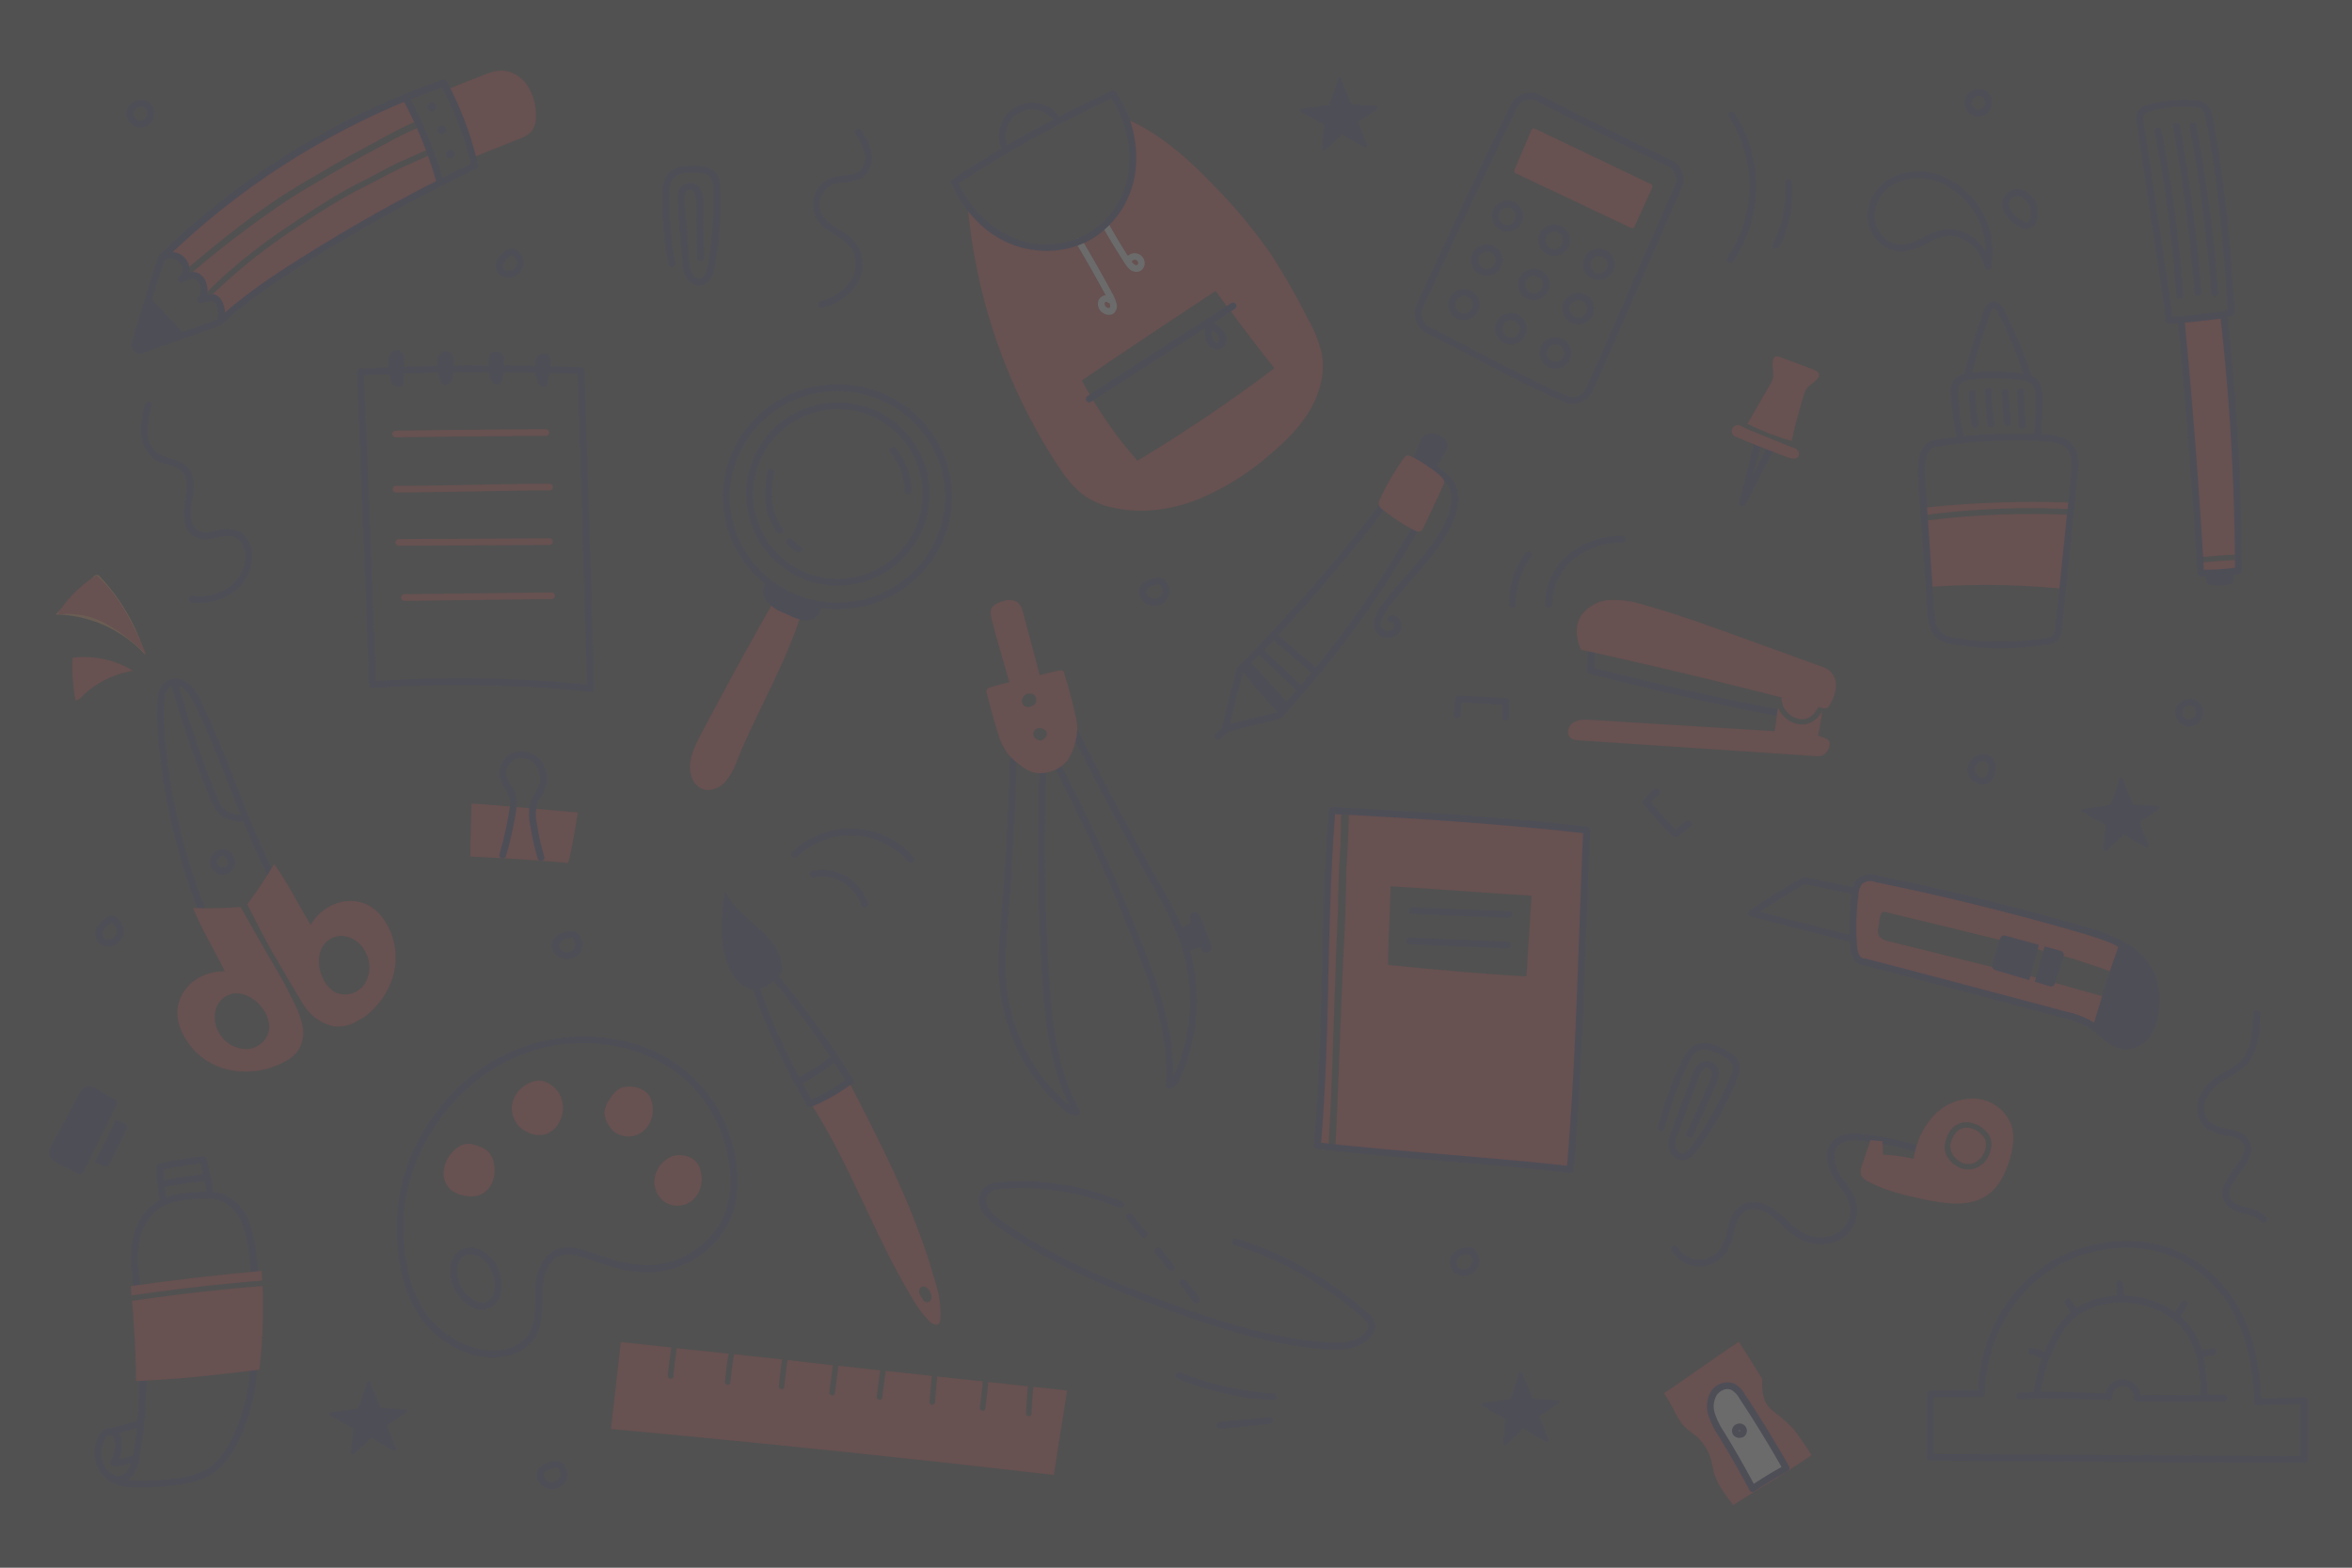 <svg id="Layer_1" data-name="Layer 1" xmlns="http://www.w3.org/2000/svg" viewBox="0 0 600 400"><rect x="0" y="0" width="600" height="400" fill="#333333" stroke="none"/><defs><style>.cls-1,.cls-7{fill:#fff;}.cls-1,.cls-2{opacity:0.15;}.cls-3{fill:#fba061;}.cls-4{fill:#e24f51;}.cls-5{fill:#3c3c7a;}.cls-6{opacity:0.47;}</style></defs><title>Bg-Learning_1</title><rect class="cls-1" width="600" height="400"/><g class="cls-2"><path class="cls-3" d="M37,167a50.38,50.38,0,0,0-11.38-19.76,1.29,1.29,0,0,0-1-.56,1.36,1.36,0,0,0-.74.44q-4.95,4.71-9.66,9.67A31.86,31.86,0,0,1,37,167Z"/><path class="cls-4" d="M34,171.17a23.92,23.92,0,0,0-15.51-3.35,44.52,44.52,0,0,0,.8,11,4.86,4.86,0,0,0,2-1.46A24.14,24.14,0,0,1,34,171.17Z"/><path class="cls-4" d="M37.37,167.11c-3.24-7.38-6.72-15-12.78-20.28a30.07,30.07,0,0,0-10,10,20,20,0,0,1,12.83,2.53A46.34,46.34,0,0,1,37.37,167.11Z"/></g><g class="cls-2"><path class="cls-4" d="M272.24,354.77l-8.65-.94c-.19,2.25-.37,4.51-.46,6.77a.71.71,0,0,1-.63.74.69.69,0,0,1-.74-.63c.09-2.35.27-4.69.47-7l-10.14-1.1c-.17,2.27-.47,4.53-.76,6.79-.11.88-1.46.62-1.35-.26.29-2.22.58-4.44.75-6.68l-11.67-1.26c-.14,2.22-.41,4.44-.56,6.66a.68.68,0,0,1-.8.55.71.71,0,0,1-.55-.8c.14-2.19.41-4.37.55-6.56l-11.78-1.28c-.3,2.27-.59,4.54-.89,6.81-.12.88-1.47.61-1.35-.26l.87-6.7-10.7-1.16-.9,7c-.12.88-1.47.61-1.35-.26.29-2.28.59-4.57.89-6.85L200.89,347c-.33,2.29-.59,4.59-.86,6.88-.1.88-1.45.62-1.35-.25.26-2.26.52-4.52.84-6.78l-12.26-1.33s0,.08,0,.11c-.44,2.34-.69,4.7-.94,7.05a.69.69,0,1,1-1.35-.25c.25-2.36.5-4.72.94-7.05h0L172.63,344l-.42,3c-.17,1.29-.28,2.58-.45,3.86a.66.66,0,0,1-.75.9c-.9-.22-.62-1.22-.53-1.91s.18-1.64.29-2.45c.17-1.2.33-2.4.5-3.59l-12.91-1.4-2.52,22.21q56.57,5.2,113,11.73Z"/></g><g class="cls-2"><path class="cls-5" d="M50.94,153.83a14.35,14.35,0,0,1-1.85-.11.86.86,0,1,1,.2-1.7,13.19,13.19,0,0,0,8.91-2,10.14,10.14,0,0,0,4.42-7.66c.09-2.15-.9-4.7-3-5.39a8.31,8.31,0,0,0-4.2.18c-1.89.39-3.85.78-5.66-.18-2.47-1.32-3.39-4.5-2.6-9,.48-2.64,1.06-5.93-.76-7.74a8,8,0,0,0-3.45-1.6,12.4,12.4,0,0,1-3.24-1.27,8.61,8.61,0,0,1-3.7-6.78,23.28,23.28,0,0,1,1-7.39.87.87,0,0,1,1-.63.88.88,0,0,1,.63,1.05,21.76,21.76,0,0,0-1,6.84,6.93,6.93,0,0,0,2.89,5.45A11.25,11.25,0,0,0,43.47,117a9.33,9.33,0,0,1,4.18,2c2.46,2.45,1.76,6.39,1.24,9.26-.38,2.12-.66,5.87,1.71,7.13,1.28.68,2.85.36,4.51,0a9.77,9.77,0,0,1,5.09-.13c3,1,4.25,4.38,4.13,7.09a11.85,11.85,0,0,1-5.16,9A14.55,14.55,0,0,1,50.94,153.83Z"/></g><g class="cls-2"><path class="cls-4" d="M120,218.57c8.31.36,16.62.9,25,1.63,1-4.26,1.77-8.57,2.4-12.89,0,0-27-2.47-27.13-2.27C120.13,209.54,120,214,120,218.57Z"/><path class="cls-5" d="M138,219.67a.85.85,0,0,1-.82-.61,63.8,63.8,0,0,1-1.93-8.64,11.67,11.67,0,0,1,.3-6.26,12,12,0,0,1,.95-1.78c.26-.43.51-.84.71-1.26a5.8,5.8,0,0,0-.3-5.58,4.7,4.7,0,0,0-4.93-2,3.92,3.92,0,0,0-2.85,4.12,8,8,0,0,0,1.23,2.79,9.1,9.1,0,0,1,1.45,3.46,8.75,8.75,0,0,1-.1,2.5,85.34,85.34,0,0,1-2.65,12A.86.86,0,0,1,128,219a.85.85,0,0,1-.58-1.06,83.66,83.66,0,0,0,2.6-11.8,7.05,7.05,0,0,0,.1-2,7.77,7.77,0,0,0-1.23-2.81,9.49,9.49,0,0,1-1.45-3.42,5.63,5.63,0,0,1,4.11-6,6.45,6.45,0,0,1,6.79,2.68,7.5,7.5,0,0,1,.43,7.27,14.86,14.86,0,0,1-.79,1.42,11.09,11.09,0,0,0-.83,1.54,10.23,10.23,0,0,0-.19,5.35,61.92,61.92,0,0,0,1.88,8.41.87.87,0,0,1-.58,1.07A1,1,0,0,1,138,219.67Z"/></g><g class="cls-2"><path class="cls-5" d="M178.34,72.85A4,4,0,0,1,175,70.7a9.57,9.57,0,0,1-.92-4L172.92,52a7.59,7.59,0,0,1,.15-2.94,3,3,0,0,1,5.76-.38,8.11,8.11,0,0,1,.55,3.31l.21,13.76a.87.87,0,0,1-.85.87.85.85,0,0,1-.87-.85L177.66,52a6.27,6.27,0,0,0-.39-2.59,1.3,1.3,0,0,0-2.56.14,6.34,6.34,0,0,0-.08,2.31l1.17,14.7a8.19,8.19,0,0,0,.72,3.27,2.18,2.18,0,0,0,2.12,1.23c.88-.2,1.51-1.26,1.89-3.14A88,88,0,0,0,182,48.59c0-1.32-.12-2.68-.89-3.49s-2.27-1-3.58-1.05c-2.2-.1-4.61,0-5.84,1.51-.88,1.08-1,2.67-1,4.21a85.47,85.47,0,0,0,1.59,17.41.86.86,0,0,1-1.69.33A88.2,88.2,0,0,1,169,49.75c0-1.76.14-3.76,1.37-5.28,1.71-2.1,4.62-2.26,7.25-2.14,1.64.08,3.5.27,4.75,1.59s1.33,3,1.36,4.63a90.23,90.23,0,0,1-1.49,19.75c-.2,1-.79,3.93-3.2,4.47A3.23,3.23,0,0,1,178.34,72.85Z"/></g><g class="cls-2"><path class="cls-5" d="M429.08,296a3.31,3.31,0,0,1-.68-.08,3.81,3.81,0,0,1-2.75-3.56,9.39,9.39,0,0,1,.83-4l5.14-13.83a7.94,7.94,0,0,1,1.38-2.61,3,3,0,0,1,5.38,2.09,7.82,7.82,0,0,1-.89,3.23l-5.62,12.56a.86.86,0,0,1-1.57-.7l5.62-12.57a6.46,6.46,0,0,0,.75-2.51,1.3,1.3,0,0,0-2.39-.95,6.41,6.41,0,0,0-1,2.05L428.09,289a8,8,0,0,0-.73,3.25,2.2,2.2,0,0,0,1.41,2c.88.19,1.9-.5,3-2.05a88.45,88.45,0,0,0,9.49-16.95c.54-1.2,1-2.47.67-3.54s-1.64-1.85-2.81-2.46c-1.94-1-4.17-2-5.92-1.1-1.26.61-2,2-2.68,3.41a86.51,86.51,0,0,0-5.9,16.45.86.86,0,0,1-1,.63.85.85,0,0,1-.62-1,87,87,0,0,1,6-16.78c.76-1.59,1.71-3.36,3.47-4.21,2.43-1.19,5.14-.1,7.47,1.12,1.46.76,3.07,1.72,3.64,3.44s-.08,3.33-.72,4.78a91.27,91.27,0,0,1-9.69,17.27C432.66,293.91,431.15,296,429.08,296Z"/></g><g class="cls-2"><path class="cls-5" d="M232.38,220.09a.83.83,0,0,1-.7-.29,19.67,19.67,0,0,0-28.32-1.21.86.86,0,0,1-1.18-1.24A21.36,21.36,0,0,1,233,218.67a.86.86,0,0,1-.59,1.42Z"/><path class="cls-5" d="M220.6,231.51a.85.85,0,0,1-.87-.58,10.63,10.63,0,0,0-12.06-7.08.86.86,0,1,1-.31-1.69,12.36,12.36,0,0,1,14,8.22.86.86,0,0,1-.54,1.09A.85.85,0,0,1,220.6,231.51Z"/></g><g class="cls-2"><path class="cls-4" d="M47.29,68.56c0,.16,0,.32-.06.48,4-3.46,8.13-6.86,12.34-10.12,3.81-3,7.7-5.81,11.72-8.47s8.29-5.08,12.49-7.53c2.13-1.24,4.26-2.49,6.42-3.67s4.22-2.26,6.32-3.42,4.16-2.28,6.29-3.33c1-.51,2.11-1,3.19-1.46l.52-.22c-.85-1.88-1.75-3.72-2.71-5.54-23,8.53-43.59,23.46-62.13,40.13,1.68-.64,3.52-.82,4.68.28A3.55,3.55,0,0,1,47.29,68.56Z"/><path class="cls-4" d="M51.79,76.34a.63.63,0,0,1,.08-.81,119.65,119.65,0,0,1,12-10.77c3.77-3,7.69-5.7,11.68-8.35s8.11-5.32,12.32-7.72c1-.6,2.11-1.18,3.18-1.73s2.22-1.07,3.3-1.66c2.15-1.16,4.29-2.35,6.5-3.41s4.59-2.09,6.89-3.11l1.74-.77c-.7-1.93-1.44-3.82-2.25-5.68l-.87.36c-1.22.53-2.42,1.1-3.61,1.69-2.35,1.17-4.65,2.44-7,3.69-4.28,2.31-8.52,4.66-12.71,7.15-2.06,1.23-4.16,2.4-6.2,3.65s-4.06,2.56-6,3.9A263.66,263.66,0,0,0,48.16,70.24l0,0a3.11,3.11,0,0,1,1.13-.14,3.14,3.14,0,0,1,2.58,1.82c.67,1.49.07,3.21-.54,4.73A2.7,2.7,0,0,1,51.79,76.34Z"/><path class="cls-4" d="M99.84,44.05c-2.18,1.12-4.31,2.33-6.51,3.4s-4.21,2.17-6.26,3.37c-4.17,2.44-8.26,5.06-12.26,7.78A145.16,145.16,0,0,0,53.3,76a3.43,3.43,0,0,1,2.55,1.22A4.23,4.23,0,0,1,56,82C72.91,67.73,92.6,57.26,112.11,46.9c-.62-2.55-1.35-5-2.17-7.46C106.55,40.93,103.14,42.37,99.84,44.05Z"/><g class="cls-6"><path class="cls-3" d="M47.08,70.24a.91.91,0,0,1-.11-.16c-.16.49-.35,1-.54,1.45a3.18,3.18,0,0,1,1.22-1.08A.75.75,0,0,1,47.08,70.24Z"/></g><path class="cls-4" d="M121.14,40l11.37-4.58a7.47,7.47,0,0,0,3.08-1.86,6.4,6.4,0,0,0,1.12-4.5,13.7,13.7,0,0,0-2.33-7.5A8.23,8.23,0,0,0,127.61,18a13.27,13.27,0,0,0-4.21,1.12c-3,1.15-5.94,2.3-9.11,3.66a96.25,96.25,0,0,1,5.53,13.9A14.27,14.27,0,0,0,121.14,40Z"/><path class="cls-5" d="M35.72,90.25a2.18,2.18,0,0,1-1.46-.57,2.15,2.15,0,0,1-.6-2.16c2.07-7.33,4-13.61,6.72-22a.8.8,0,0,1,.22-.35,196.63,196.63,0,0,1,72.34-44.82.87.87,0,0,1,1,.41,85.59,85.59,0,0,1,8,21.28.87.87,0,0,1-.47,1,438.2,438.2,0,0,0-45.06,25c-6.7,4.26-13.74,9-19.81,14.71a.84.84,0,0,1-.28.18c-4.17,1.58-8.81,3.21-12.9,4.65-2.53.9-4.93,1.74-7,2.5A2.1,2.1,0,0,1,35.72,90.25Zm6.23-24C39.3,74.52,37.36,80.74,35.31,88a.42.42,0,0,0,.12.43.43.43,0,0,0,.44.09c2.1-.77,4.49-1.61,7-2.51,4-1.42,8.59-3,12.7-4.58,6.14-5.76,13.21-10.51,19.94-14.79a438.68,438.68,0,0,1,44.62-24.84,83.3,83.3,0,0,0-7.35-19.54A195,195,0,0,0,42,66.28ZM56.06,82.17h0Z"/><path class="cls-5" d="M56.08,83a.83.83,0,0,1-.34-.07.85.85,0,0,1-.45-1.12,4.91,4.91,0,0,0-.2-4.17,1.61,1.61,0,0,0-.75-.79,2,2,0,0,0-.73,0,13.09,13.09,0,0,0-2.24.46.86.86,0,0,1-.78-1.49c.75-.6.71-1.89.45-2.81a2.79,2.79,0,0,0-1.1-1.69c-.89-.47-2.17.08-3.31.69a.86.86,0,0,1-.91-1.45,2.34,2.34,0,0,0,.79-2.43,2.88,2.88,0,0,0-1.94-1.94,3.81,3.81,0,0,0-2.93.35.85.85,0,0,1-1.17-.33A.86.86,0,0,1,40.81,65a5.48,5.48,0,0,1,4.28-.49,4.62,4.62,0,0,1,3.08,3.14,4.09,4.09,0,0,1,.06,1.84,3.69,3.69,0,0,1,2.53.28,4.32,4.32,0,0,1,1.93,2.73,5.53,5.53,0,0,1,.13,2.69l.6-.08a3.37,3.37,0,0,1,1.44.08,3.13,3.13,0,0,1,1.74,1.61,6.57,6.57,0,0,1,.27,5.66A.87.87,0,0,1,56.08,83Z"/><path class="cls-5" d="M112.26,47.41a.87.87,0,0,1-.83-.63,104.32,104.32,0,0,0-8.63-21.36.88.88,0,0,1,.35-1.17.87.87,0,0,1,1.17.35,106.23,106.23,0,0,1,8.77,21.72.86.86,0,0,1-.6,1.06A.85.85,0,0,1,112.26,47.41Z"/><path class="cls-5" d="M38.62,76.3l8.22,8.81q-2.22,1-4.45,1.87l-5.26,2.2c-.57.24-1.33.44-1.73,0a1.38,1.38,0,0,1-.24-.72,9.39,9.39,0,0,1,.69-3.86C36.7,82,37.65,79.42,38.62,76.3Z"/><path class="cls-5" d="M109.06,27.32a1.07,1.07,0,1,1,1.07,1.07A1.07,1.07,0,0,1,109.06,27.32Z"/><circle class="cls-5" cx="112.71" cy="33.16" r="1.07"/><path class="cls-5" d="M113.78,39.35a1.08,1.08,0,1,1,1.07,1.07A1.07,1.07,0,0,1,113.78,39.35Z"/></g><g class="cls-2"><path class="cls-4" d="M337.16,90a33.45,33.45,0,0,0-3.58-8.78,176,176,0,0,0-9-15.83,128.36,128.36,0,0,0-14.15-17.26c-6.88-7.24-14.41-14.17-23.63-18,0,0-.05,0-.23.33a23.59,23.59,0,0,1,.06,19.9,21.91,21.91,0,0,1-15.51,12.24c-3.78,1.58-8.14.6-11.95-.9-4.78-1.89-9.4-4.74-12.29-8.84a144,144,0,0,0,22.63,65.41c2.11,3.24,4.43,6.47,7.67,8.58a20.51,20.51,0,0,0,6.23,2.57c7.11,1.76,14.72.83,21.59-1.75a65.79,65.79,0,0,0,18.66-11.42c4-3.31,7.77-7,10.41-11.41S338.17,95.11,337.16,90Zm-47,27.51A107.2,107.2,0,0,1,276,97.09c11.54-7.91,22.81-15.36,34.08-22.81,5,6.59,9.83,13.23,15,19.66A396.49,396.49,0,0,1,290.15,117.55Z"/><path class="cls-7" d="M282.89,80.34a2.67,2.67,0,0,1-1.37-.39,2.77,2.77,0,0,1-1.33-3.21,2.19,2.19,0,0,1,1.71-1.39l.17,0c-2.41-4.46-4.95-8.93-7.54-13.29a.87.87,0,0,1,.3-1.18.86.86,0,0,1,1.18.3c2.65,4.46,5.24,9,7.7,13.59a10.22,10.22,0,0,1,1.09,2.58,2.45,2.45,0,0,1-.63,2.57A2,2,0,0,1,282.89,80.34ZM282.28,77h-.08a.51.51,0,0,0-.39.27,1.12,1.12,0,0,0,.58,1.17.71.71,0,0,0,.68.09c.11-.09.17-.41.06-.86a2,2,0,0,0-.09-.33.8.8,0,0,1-.64-.32A.17.17,0,0,0,282.28,77Z"/><path class="cls-7" d="M289.89,69.36a2.71,2.71,0,0,1-1.53-.5A5.53,5.53,0,0,1,287,67.29c-2-3.1-4-6.3-5.77-9.54a.84.84,0,0,1,.33-1.16.85.85,0,0,1,1.17.33c1.58,2.83,3.26,5.64,5,8.37A2.55,2.55,0,0,1,292,66.86,2.3,2.3,0,0,1,291,69.08,2.09,2.09,0,0,1,289.89,69.36Zm-1.17-2.57a2.81,2.81,0,0,0,.62.66.82.82,0,0,0,.77.14.58.58,0,0,0,.22-.55.84.84,0,0,0-1.61-.25Z"/><path class="cls-5" d="M266.93,64a24.29,24.29,0,0,1-9.18-1.8c-6.5-2.68-11.84-8.15-15-15.41a.85.85,0,0,1,.31-1.06,298.68,298.68,0,0,1,40.47-22.49.87.87,0,0,1,1.07.3,29.31,29.31,0,0,1,5.07,20,23.85,23.85,0,0,1-10.95,17.33A22.75,22.75,0,0,1,266.93,64ZM244.58,46.78A27,27,0,0,0,258.4,60.63,21.14,21.14,0,0,0,287.93,43.3a27.55,27.55,0,0,0-4.39-18.17A297.28,297.28,0,0,0,244.58,46.78Z"/><path class="cls-5" d="M256.45,38.82a.87.87,0,0,1-.78-.49,8.47,8.47,0,0,1,14.39-8.76.87.87,0,0,1-.17,1.21.86.86,0,0,1-1.2-.17,6.75,6.75,0,0,0-11.47,7,.86.86,0,0,1-.4,1.15A1,1,0,0,1,256.45,38.82Z"/><path class="cls-5" d="M277.87,102.65a.87.87,0,0,1-.72-.39.86.86,0,0,1,.26-1.19l36.68-23.71a.86.86,0,0,1,1.19.25A.87.87,0,0,1,315,78.8l-36.68,23.71A.92.92,0,0,1,277.87,102.65Z"/><path class="cls-5" d="M310.45,89.14a2.81,2.81,0,0,1-2.3-1.34,5.36,5.36,0,0,1-.69-2.63c0-.13,0-.26,0-.4a6.69,6.69,0,0,0-.21-1.67.84.84,0,0,1,.08-.69.86.86,0,0,1,.57-.41,2.9,2.9,0,0,1,2.22.75,6.42,6.42,0,0,1,2.45,2.55,3.15,3.15,0,0,1-.05,2.5,2.33,2.33,0,0,1-1.44,1.26A2.57,2.57,0,0,1,310.45,89.14Zm-1.31-5c0,.19,0,.36,0,.54s0,.26,0,.38a3.74,3.74,0,0,0,.42,1.8,1,1,0,0,0,1,.53.6.6,0,0,0,.35-.35A1.4,1.4,0,0,0,311,86,4.85,4.85,0,0,0,309.14,84.16Z"/></g><g class="cls-2"><path class="cls-4" d="M339.9,271.66c.24-6.46.44-12.92.65-19.37.11-3.25.21-6.49.34-9.73s.32-6.53.41-9.79.15-6.4.25-9.6.42-6.45.5-9.68c0-1.56,0-3.11.06-4.67,0-.5,0-1,.06-1.51l-2.3-.11c-1.05,28.18-2.11,56.36-3.58,84.84l2.67.26Q339.52,282,339.9,271.66Z"/><path class="cls-4" d="M344.1,207.4c-.09,2.73-.12,5.47-.27,8.21-.09,1.61-.19,3.21-.3,4.82s-.11,3.27-.15,4.89c-.07,3.27-.13,6.54-.26,9.8s-.35,6.38-.48,9.57-.27,6.5-.4,9.74c-.51,12.68-.94,25.36-1.56,38,19.88,1.94,39.81,3.88,60.29,5.81,1.86-28.85,3-57.75,3.73-86.28C384.52,210,364.29,208.35,344.1,207.4Zm45.3,41.71c-9.83-.5-23.46-1.72-35.27-2.89,0-6.27.47-12.82.63-20.06,9.22.47,27.29,1.94,35.91,2.38C390.27,235.33,389.86,241.56,389.4,249.11Z"/><path class="cls-5" d="M400.54,299.26h-.1c-9.72-1.14-20.88-2.07-31.67-3-11.08-.93-22.54-1.89-32.79-3.09a.86.86,0,0,1-.76-.93c1.31-15,1.65-29.73,2-43.95.31-13.46.64-27.38,1.78-41.56a.87.87,0,0,1,.9-.79c14.57.73,42.39,2.36,65,5a.86.86,0,0,1,.76.9c-.42,8.71-.74,17.52-1.08,26.84-.71,19.61-1.45,39.88-3.18,59.78a.86.86,0,0,1-.31.59A.83.83,0,0,1,400.54,299.26ZM337,291.58c10,1.15,21.15,2.08,31.92,3,10.48.88,21.3,1.79,30.84,2.88,1.67-19.57,2.39-39.51,3.09-58.81.33-9,.64-17.6,1-26.07-22-2.53-48.68-4.11-63.26-4.85-1.09,13.85-1.4,27.46-1.71,40.63C338.59,262.33,338.25,276.78,337,291.58Z"/><path class="cls-5" d="M384.88,234.22h0l-24.59-1a.85.85,0,0,1-.82-.9.87.87,0,0,1,.89-.82l24.59,1a.86.86,0,0,1,0,1.71Z"/><path class="cls-5" d="M384.46,242h0l-24.78-1.06a.86.86,0,1,1,.07-1.71l24.79,1.06a.86.86,0,0,1,.82.89A.87.87,0,0,1,384.46,242Z"/></g><g class="cls-2"><path class="cls-5" d="M340.66,344.35c-.81,0-1.59,0-2.31-.09-14.5-1-28.68-5.69-41.85-10.57-14.25-5.28-29.24-11.48-42.27-21a12.07,12.07,0,0,1-3.75-3.81,5,5,0,0,1,.46-5.66,6.61,6.61,0,0,1,4.45-1.6,66.45,66.45,0,0,1,30.68,4.91.86.86,0,0,1,.47,1.12.87.87,0,0,1-1.13.47,64.79,64.79,0,0,0-29.89-4.79,5.23,5.23,0,0,0-3.34,1.08,3.29,3.29,0,0,0-.18,3.67,10.37,10.37,0,0,0,3.24,3.22c12.87,9.38,27.72,15.52,41.86,20.76,13,4.84,27.09,9.45,41.38,10.46,5.12.37,8.3-.5,10-2.74a2.39,2.39,0,0,0,.59-1.43c0-.8-.78-1.55-1.49-2.18a89.16,89.16,0,0,0-32.74-18.5.86.86,0,0,1,.51-1.64,90.88,90.88,0,0,1,33.37,18.86,5,5,0,0,1,2.07,3.42,4,4,0,0,1-.94,2.51C347.65,343.73,343.92,344.35,340.66,344.35Z"/><path class="cls-5" d="M291.81,315.81a.86.86,0,0,1-.66-.31l-3.6-4.43a.86.86,0,1,1,1.33-1.08l3.6,4.42a.86.86,0,0,1-.13,1.21A.83.83,0,0,1,291.81,315.81Z"/><path class="cls-5" d="M298.74,324.27a.87.87,0,0,1-.68-.34l-3.22-4.14a.86.86,0,1,1,1.35-1.05l3.23,4.14a.86.86,0,0,1-.15,1.2A.82.82,0,0,1,298.74,324.27Z"/><path class="cls-5" d="M305.18,332.47a.85.85,0,0,1-.68-.33l-3.35-4.35a.86.86,0,0,1,1.37-1.05l3.34,4.35a.86.86,0,0,1-.68,1.38Z"/></g><g class="cls-2"><path class="cls-4" d="M424.42,355.53c2.21,2.73,3.1,6.43,5.65,8.84.84.78,1.81,1.4,2.68,2.14a11.72,11.72,0,0,1,3.55,5.36c.43,1.35.61,2.77,1,4.12.94,3.05,3,5.6,4.8,8.06,6.59-4.16,14.16-8.68,20.06-12.77-4.56-6.84-4.56-6.84-7.56-9.44-1.34-1.16-2.93-2.09-3.89-3.57-1.26-2-1.16-4.46-1.21-6.61-2-3.07-3.87-6.18-5.9-9.3C439.74,344.78,426.54,354.2,424.42,355.53Z"/><path class="cls-7" d="M447.09,379.84q-3.75-7.06-7.93-13.89a21,21,0,0,1-2.5-5,6.67,6.67,0,0,1,.54-5.41,4,4,0,0,1,4.86-1.66,6.56,6.56,0,0,1,2.41,2.49q5.89,8.92,11.17,18.26C452.75,376.24,449.9,377.94,447.09,379.84Z"/><path class="cls-5" d="M447.45,380.62a.85.85,0,0,1-.57.05.87.87,0,0,1-.55-.43c-2.48-4.67-5.14-9.33-7.9-13.84l-.09-.15a20.82,20.82,0,0,1-2.5-5.07,7.46,7.46,0,0,1,.64-6.12,4.92,4.92,0,0,1,5.95-2,7.21,7.21,0,0,1,2.75,2.8c3.84,5.79,7.61,11.95,11.21,18.31a.87.87,0,0,1,.08.65.85.85,0,0,1-.41.52c-3.19,1.79-6,3.48-8.49,5.18Zm-8.05-25.88a3.51,3.51,0,0,0-1.48,1.26,5.76,5.76,0,0,0-.43,4.71,19.52,19.52,0,0,0,2.31,4.64l.09.15c2.62,4.27,5.14,8.67,7.51,13.1,2.15-1.42,4.47-2.83,7.07-4.3-3.45-6.06-7.06-11.93-10.72-17.46a5.75,5.75,0,0,0-2.05-2.19A2.66,2.66,0,0,0,439.4,354.74Z"/><path class="cls-5" d="M444.54,366.73l-.12,0a1.92,1.92,0,0,1-1.47,0,1.9,1.9,0,0,1-1-1,1.86,1.86,0,0,1,.11-1.51,1.82,1.82,0,0,1,1.16-.93,1.86,1.86,0,0,1,1.32,3.47Zm-.92-1.8a.25.25,0,0,0-.06.16s0,0,.09.07a.24.24,0,0,0,.16,0,.24.24,0,0,0,.12-.2S443.81,364.89,443.62,364.93Z"/></g><g class="cls-2"><path class="cls-5" d="M384.05,183.83h0a.87.87,0,0,1-.85-.87v-3.17l-10.32-.54-.28,3.23a.86.86,0,0,1-1.72-.15l.36-4.06a.85.85,0,0,1,.9-.78l12,.63a.86.86,0,0,1,.81.86v4A.87.87,0,0,1,384.05,183.83Z"/></g><g class="cls-2"><path class="cls-5" d="M427.42,213.59a1.29,1.29,0,0,1-.92-.43c-2.5-2.52-4.91-5.17-7.19-7.89a.85.85,0,0,1,0-1.12c.82-.93,1.69-1.84,2.59-2.71a.85.85,0,0,1,1.21,0,.85.85,0,0,1,0,1.21c-.68.67-1.36,1.36-2,2.07,2,2.39,4.16,4.72,6.35,6.95l2.69-2.12a.86.86,0,0,1,1.06,1.35l-3,2.36a1.24,1.24,0,0,1-.78.31Z"/></g><g class="cls-2"><path class="cls-5" d="M209.61,78.53a.86.86,0,0,1-.22-1.69A12.71,12.71,0,0,0,217,71.78a7.7,7.7,0,0,0,.17-8.45A13.64,13.64,0,0,0,213.13,60c-1.86-1.17-3.78-2.37-4.91-4.37A7.42,7.42,0,0,1,212,45.43a14,14,0,0,1,3.38-.65c1.55-.18,3-.34,4-1.22a4.67,4.67,0,0,0,1.2-4.44,15.66,15.66,0,0,0-2.28-4.89.86.86,0,0,1,.28-1.18.85.85,0,0,1,1.18.28,17.16,17.16,0,0,1,2.5,5.46,6.35,6.35,0,0,1-1.77,6.08c-1.43,1.22-3.23,1.42-5,1.61a12.75,12.75,0,0,0-3,.56,5.7,5.7,0,0,0-2.84,7.75c.92,1.62,2.58,2.66,4.33,3.76a15.22,15.22,0,0,1,4.56,3.78,9.47,9.47,0,0,1-.13,10.39,14.39,14.39,0,0,1-8.64,5.78A.83.83,0,0,1,209.61,78.53Z"/></g><g class="cls-2"><path class="cls-5" d="M577.38,311.92a.86.86,0,0,1-.67-.32c-.88-1.07-2.41-1.46-4-1.88-2-.52-4.07-1.06-5.17-3-1.67-2.91.47-5.83,2.36-8.41,1.73-2.37,3.36-4.6,2.27-6.55-.79-1.41-2.51-1.74-4.5-2.13a11.26,11.26,0,0,1-4.79-1.71c-2.46-1.87-2.78-5.37-1.82-7.85a12.47,12.47,0,0,1,5.36-5.88c.5-.31,1-.61,1.52-.9a17,17,0,0,0,3.57-2.47c2.89-2.88,3.22-7.54,3.3-12.06a.86.86,0,0,1,1.72,0c-.09,4.88-.46,9.91-3.81,13.24a18.08,18.08,0,0,1-3.93,2.75c-.48.28-1,.57-1.46.87a10.87,10.87,0,0,0-4.67,5c-.71,1.84-.5,4.53,1.26,5.87A9.87,9.87,0,0,0,568,288c2.21.43,4.49.87,5.67,3,1.63,2.91-.51,5.83-2.39,8.4-1.73,2.37-3.36,4.6-2.25,6.54.74,1.28,2.38,1.71,4.11,2.15s3.69,1,4.93,2.46a.87.87,0,0,1-.66,1.41Z"/></g><g class="cls-2"><path class="cls-5" d="M441.42,67.06a.8.8,0,0,1-.49-.16.85.85,0,0,1-.22-1.19,32.39,32.39,0,0,0,.34-35.88.87.87,0,0,1,.24-1.19.86.86,0,0,1,1.19.24,34.3,34.3,0,0,1-.36,37.81A.86.86,0,0,1,441.42,67.06Z"/><path class="cls-5" d="M453.07,63.53a.92.92,0,0,1-.39-.09.87.87,0,0,1-.38-1.16,29.84,29.84,0,0,0,3.12-15.54.86.86,0,1,1,1.72-.12,31.62,31.62,0,0,1-3.3,16.44A.87.87,0,0,1,453.07,63.53Z"/></g><g class="cls-2"><path class="cls-5" d="M324.68,357.27h-.05a77.41,77.41,0,0,1-24.19-5.48.87.87,0,0,1-.48-1.12.86.86,0,0,1,1.12-.47,75.77,75.77,0,0,0,23.66,5.35.86.86,0,0,1-.06,1.72Z"/></g><g class="cls-2"><path class="cls-5" d="M311.28,364.56a.86.86,0,0,1-.09-1.72l12.53-1.25a.87.87,0,0,1,.94.77.85.85,0,0,1-.77.94l-12.53,1.25Z"/></g><g class="cls-2"><path class="cls-5" d="M395.13,155.05a.85.85,0,0,1-.85-.83,16.27,16.27,0,0,1,6-12.84,21.14,21.14,0,0,1,13.45-4.63h0a.86.86,0,0,1,.86.85.87.87,0,0,1-.85.87,19.4,19.4,0,0,0-12.36,4.23A14.78,14.78,0,0,0,396,154.16a.85.85,0,0,1-.83.89Z"/><path class="cls-5" d="M385.85,155.17a.85.85,0,0,1-.85-.84,21.85,21.85,0,0,1,4.07-13.12.86.86,0,1,1,1.39,1,20.16,20.16,0,0,0-3.75,12.08.85.85,0,0,1-.84.88Z"/></g><g class="cls-2"><path class="cls-4" d="M421.1,46.94,391.63,32.85a.71.71,0,0,0-1,.37l-4.29,10.11a.72.72,0,0,0,.36.93L416,58.13a.72.72,0,0,0,1-.36l4.5-9.88A.73.73,0,0,0,421.1,46.94Z"/><path class="cls-5" d="M401.18,103a5.34,5.34,0,0,1-2.17-.45c-8.28-3.58-16.58-7.94-24.61-12.16C371,88.61,367.45,86.75,364,85a5.56,5.56,0,0,1-2.56-7.24c8-17.64,16.21-34.9,23.92-50.94a5.56,5.56,0,0,1,7.57-2.52c11.82,6.15,23.48,11.82,33.33,16.55a5.51,5.51,0,0,1,2.66,7.28h0c-3.77,8.39-7.6,17.24-11.32,25.8S410,91.35,406.27,99.75A5.57,5.57,0,0,1,401.18,103ZM390.36,25.39a3.93,3.93,0,0,0-1.21.2,3.8,3.8,0,0,0-2.25,2c-7.7,16-15.93,33.28-23.9,50.9a3.82,3.82,0,0,0,1.77,5c3.47,1.77,7,3.63,10.43,5.43,8,4.2,16.27,8.55,24.49,12.11a3.85,3.85,0,0,0,5-2c3.77-8.4,7.61-17.25,11.32-25.81s7.55-17.41,11.33-25.82a3.83,3.83,0,0,0-1.84-5C415.65,37.66,404,32,392.12,25.82A3.88,3.88,0,0,0,390.36,25.39Zm37.77,22.39Z"/><path class="cls-5" d="M384.52,59.1a3.95,3.95,0,1,1,4-4A4,4,0,0,1,384.52,59.1Zm0-6.19a2.24,2.24,0,1,0,2.23,2.24A2.24,2.24,0,0,0,384.52,52.91Z"/><path class="cls-5" d="M396.55,65.28a4,4,0,1,1,3.95-4A4,4,0,0,1,396.55,65.28Zm0-6.18a2.24,2.24,0,1,0,2.23,2.23A2.23,2.23,0,0,0,396.55,59.1Z"/><path class="cls-5" d="M407.88,71.47a4,4,0,1,1,3.95-4A4,4,0,0,1,407.88,71.47Zm0-6.19a2.24,2.24,0,1,0,2.24,2.24A2.24,2.24,0,0,0,407.88,65.28Z"/><path class="cls-5" d="M379.31,70.39a4,4,0,1,1,3.95-4A4,4,0,0,1,379.31,70.39Zm0-6.18a2.24,2.24,0,1,0,2.23,2.23A2.24,2.24,0,0,0,379.31,64.21Z"/><path class="cls-5" d="M391.33,76.58a4,4,0,1,1,3.95-4A4,4,0,0,1,391.33,76.58Zm0-6.19a2.24,2.24,0,1,0,2.24,2.24A2.24,2.24,0,0,0,391.33,70.39Z"/><path class="cls-5" d="M402.67,82.76a4,4,0,1,1,3.95-4A4,4,0,0,1,402.67,82.76Zm0-6.18a2.24,2.24,0,1,0,2.23,2.23A2.23,2.23,0,0,0,402.67,76.58Z"/><path class="cls-5" d="M373.47,81.69a3.95,3.95,0,1,1,3.95-4A4,4,0,0,1,373.47,81.69Zm0-6.18a2.23,2.23,0,1,0,2.23,2.23A2.23,2.23,0,0,0,373.47,75.51Z"/><path class="cls-5" d="M385.49,87.87a4,4,0,1,1,3.95-4A4,4,0,0,1,385.49,87.87Zm0-6.18a2.24,2.24,0,1,0,2.23,2.23A2.23,2.23,0,0,0,385.49,81.69Z"/><path class="cls-5" d="M396.83,94.06a4,4,0,1,1,3.95-4A4,4,0,0,1,396.83,94.06Zm0-6.19a2.24,2.24,0,1,0,2.23,2.24A2.24,2.24,0,0,0,396.83,87.87Z"/></g><g class="cls-2"><path class="cls-4" d="M120.46,291.94c-2.12-.54-4.3.87-5.6,2.64a8.21,8.21,0,0,0-1.7,4.52,5.69,5.69,0,0,0,1.74,4.41,7.43,7.43,0,0,0,3.82,1.61,7.52,7.52,0,0,0,3,0,5.82,5.82,0,0,0,3.8-3.27,8.36,8.36,0,0,0,.47-5.09,5.76,5.76,0,0,0-1-2.37C124,293,122.1,292.35,120.46,291.94Z"/><path class="cls-4" d="M136.6,275.8a7.74,7.74,0,0,0-5.65,4.8,6.67,6.67,0,0,0,1.74,7.08,8.16,8.16,0,0,0,1.64,1.08,6.48,6.48,0,0,0,4.95.64,5.78,5.78,0,0,0,2.4-1.66,7.61,7.61,0,0,0,1.4-7.9C142,277.24,139.05,275.29,136.6,275.8Z"/><path class="cls-4" d="M161.9,277.37a6.83,6.83,0,0,0-3.54.21,6.76,6.76,0,0,0-2.71,2.72,7.09,7.09,0,0,0-1.46,3.34,5.64,5.64,0,0,0,.69,2.77,7.65,7.65,0,0,0,1.43,2.07,6.05,6.05,0,0,0,7.74.21,7.28,7.28,0,0,0,2.19-7.66,4.65,4.65,0,0,0-2-2.8A6.79,6.79,0,0,0,161.9,277.37Z"/><path class="cls-4" d="M175.88,295.26a6.67,6.67,0,0,0-3.94-.39,5.86,5.86,0,0,0-2,1,7.18,7.18,0,0,0-3,5.25,6.29,6.29,0,0,0,2.46,5.44,6,6,0,0,0,5.71.66,6.46,6.46,0,0,0,3.39-3.59,7.93,7.93,0,0,0,.2-5A4.69,4.69,0,0,0,175.88,295.26Z"/><path class="cls-5" d="M125.53,346.36c-.58,0-1.14,0-1.68-.08h0c-5.62-.54-13.24-4.36-17.58-11.69-3.52-5.94-5.21-13.61-5-22.79.24-11.72,5.35-23.62,14-32.64a46.06,46.06,0,0,1,33.77-14.68c18.94.17,33.47,10.88,37.91,28,2.16,8.31,1.36,15.95-2.25,21.5a23.64,23.64,0,0,1-18.89,10.65c-5.21.14-10.24-1.46-15.37-3.26-2.9-1-5.49-1.79-7.77-.85-3.75,1.54-4.31,6.91-4.38,9.14,0,.64,0,1.29,0,1.94,0,3.43-.05,7-2,9.91C133.9,345.09,129.43,346.36,125.53,346.36ZM124,344.57c3.72.35,8.52-.52,10.84-4.05,1.65-2.51,1.68-5.79,1.71-9q0-1,0-2c.16-5.43,2.14-9.32,5.43-10.68,3.07-1.26,6.5-.06,9,.82,5,1.74,9.84,3.29,14.75,3.16a21.91,21.91,0,0,0,17.5-9.86c3.35-5.15,4.07-12.3,2-20.14-4.24-16.29-18.13-26.51-36.27-26.67-26.56-.23-45.6,23.87-46.06,45.64-.18,8.85,1.42,16.21,4.78,21.87,4,6.78,11.24,10.38,16.26,10.86Z"/><path class="cls-5" d="M123,334.18a5.62,5.62,0,0,1-2.2-.51,10.17,10.17,0,0,1-5.88-9.22,7.35,7.35,0,0,1,.73-3.5,4.64,4.64,0,0,1,2.91-2.43c3-.78,6,1.2,7.48,3.36a11.08,11.08,0,0,1,1.39,3.11,9.09,9.09,0,0,1,.16,5.58,5.09,5.09,0,0,1-4.57,3.61Zm-3-14.12a4,4,0,0,0-1,.12h0a3,3,0,0,0-1.81,1.56,5.62,5.62,0,0,0-.54,2.69,8.52,8.52,0,0,0,4.84,7.66,3.74,3.74,0,0,0,1.54.37A3.42,3.42,0,0,0,126,330a7.45,7.45,0,0,0-.18-4.54,9.26,9.26,0,0,0-1.17-2.64A6,6,0,0,0,120,320.06Zm-1.19-.71h0Z"/></g><g class="cls-2"><path class="cls-4" d="M238.71,327.47c-5-18.15-13.62-35-22.28-51.74a43.85,43.85,0,0,1-9.5,6c10.07,15.68,16.16,33.64,25.83,49.61a27.24,27.24,0,0,0,4.4,5.86c.64.6,1.66,1.15,2.31.56a1.82,1.82,0,0,0,.43-1.14A25,25,0,0,0,238.71,327.47Zm-1.42,4.45a1.16,1.16,0,0,1-1.32.24,1.64,1.64,0,0,1-.43-.44c-.09-.11-.15-.24-.23-.36s-.23-.36-.34-.55a3.5,3.5,0,0,1-.31-.53,2.18,2.18,0,0,1-.19-.91.77.77,0,0,1,.16-.48,1,1,0,0,1,.66-.57,1,1,0,0,1,.68.06,1.91,1.91,0,0,1,1.11,1,5.17,5.17,0,0,1,.51,1.3A1.35,1.35,0,0,1,237.29,331.92Z"/><path class="cls-5" d="M206.72,282.47a.87.87,0,0,1-.79-.42,160.91,160.91,0,0,1-14.05-30.27.86.86,0,1,1,1.62-.56A159.47,159.47,0,0,0,207,280.53a46.87,46.87,0,0,0,9.16-5.28.86.86,0,1,1,1,1.38A48.24,48.24,0,0,1,207,282.4.9.9,0,0,1,206.72,282.47Z"/><path class="cls-5" d="M203.62,276.82a.86.86,0,0,1-.44-1.63,51.6,51.6,0,0,0,9.09-5.78.86.86,0,0,1,1.21.13.87.87,0,0,1-.14,1.21,53.16,53.16,0,0,1-9.39,6A1,1,0,0,1,203.62,276.82Z"/><path class="cls-5" d="M216.93,276.8a.85.85,0,0,1-.78-.41,227.79,227.79,0,0,0-20.83-28.5.86.86,0,0,1,.09-1.21.87.87,0,0,1,1.22.09,230.49,230.49,0,0,1,21,28.72.86.86,0,0,1-.68,1.31Z"/><path class="cls-5" d="M198.31,249.52c-1.73,1.47-3.71,3-6,2.94s-4.31-2-5.51-4.06c-3.64-6.2-2.82-13.94-1.89-21.07,1.58,3.51,4.67,6,7.56,8.58s5.79,5.4,6.72,9.13C199.61,246.62,199.6,248.43,198.31,249.52Z"/></g><g class="cls-2"><path class="cls-4" d="M533.58,253.4,519,249.32c-7.92-1.87-15.81-3.84-23.71-5.82l-12.1-3c-1.47-.37-3.73-.62-4.1-2.45a3.59,3.59,0,0,1,.08-1.26c.08-.48.16-1,.21-1.46.22-2.36.92-2.79,1.31-2.69,4,1,44.15,10.62,49.16,12.32,3.23,1.09,6.48,2.14,9.68,3.31a1.36,1.36,0,0,1,.24.13c.21-1.78,2.19-3.91,2.31-5.7,0-.57-1.77-.84-2.09-1.31a2.69,2.69,0,0,0-1.45-.89c-10.66-3.64-21.59-6.43-32.5-9.22l-24.85-6.36c-2.35-.6-5.06-1.14-7,.28-1.52,4.32-1.56,8.69-1.52,13a14.83,14.83,0,0,0,.89,6c1.61,1.55,3.86,2.17,6,2.72L536,261.41a1.62,1.62,0,0,0,.87.06c.53-.16.74-.79.86-1.33.41-1.75.78-3.51,1.09-5.28Z"/><path class="cls-5" d="M471.66,240.23a.76.76,0,0,1-.21,0c-8.19-2.09-16.66-4.26-24.84-6.4a.86.86,0,0,1-.25-1.55c4.25-2.8,8.65-5.69,13.55-8.37a.92.92,0,0,1,.59-.08l6.1,1.28,6.1,1.28a.86.86,0,0,1-.35,1.68l-6.1-1.28-5.79-1.21c-4.12,2.26-7.9,4.68-11.54,7.07,7.59,2,15.39,4,22.95,5.91a.86.86,0,0,1,.62,1.05A.85.85,0,0,1,471.66,240.23Z"/><path class="cls-5" d="M542.41,267.76h-.16c-2.79-.08-4.88-1.87-6.9-3.59a22.45,22.45,0,0,0-3-2.28,20.8,20.8,0,0,0-5.43-2c-16.71-4.46-34-9.06-51.26-13.55a3.33,3.33,0,0,1-2.81-1.7,7,7,0,0,1-.83-2.86,61.66,61.66,0,0,1,.33-13.39,6.87,6.87,0,0,1,1.16-3.76,4.76,4.76,0,0,1,5.45-1.2c17.54,3.56,35.15,7.9,52.33,12.9a46.06,46.06,0,0,1,11,4.27,17,17,0,0,1,7.8,9,18.29,18.29,0,0,1,.72,6.63,15.91,15.91,0,0,1-1.85,7.42A7.93,7.93,0,0,1,542.41,267.76Zm-66.64-23.15.21,0c17.33,4.51,34.65,9.12,51.4,13.59a22.36,22.36,0,0,1,5.88,2.18,26.42,26.42,0,0,1,3.21,2.45c1.87,1.61,3.65,3.12,5.83,3.18h.12a6.2,6.2,0,0,0,5.05-3.23,13.9,13.9,0,0,0,1.62-6.62,17,17,0,0,0-.64-6,15.37,15.37,0,0,0-7-8.1A45.34,45.34,0,0,0,530.83,238c-17.17-5-34.75-9.33-52.27-12.89l-.17-.05a3.08,3.08,0,0,0-3.52.66,5.38,5.38,0,0,0-.79,2.85,60.33,60.33,0,0,0-.33,13,5.44,5.44,0,0,0,.59,2.18,1.65,1.65,0,0,0,1.37.87Z"/><path class="cls-5" d="M540.74,240.72c-3,8.07-4.22,12.79-7,21.7,2.18,1.95,6.57,4.74,9.46,4.26a6.35,6.35,0,0,0,4-2.76,14.4,14.4,0,0,0,1.92-4.61c1-4,1.38-8.47-.62-12.09C546.63,243.82,544.38,242.16,540.74,240.72Z"/><path class="cls-5" d="M520.11,241.1l-8.72-2.4c-.47-.13-1,.28-1.19.92L508.31,246a1.13,1.13,0,0,0,.53,1.46l8.8,2.62Q519,245.6,520.11,241.1Z"/><path class="cls-5" d="M525.85,242.67l-4.29-1.18c-.76,3-1.58,6-2.48,9l4,1.19c.47.14,1-.25,1.19-.88l2.11-6.63A1.13,1.13,0,0,0,525.85,242.67Z"/></g><g class="cls-2"><path class="cls-5" d="M22.79,295.94c.28-.63,5.35-10.74,5.72-11.51,0-.1,1.18-2.59,1.18-2.59a1,1,0,0,0-.4-1.27l-5.19-3a2.64,2.64,0,0,0-3.63,1.05L12.9,292.83A2.63,2.63,0,0,0,14,296.4l5.85,3a1,1,0,0,0,1.32-.4L22,297.5C22.24,297,22.56,296.47,22.79,295.94Z"/><path class="cls-5" d="M31.81,286.79l-2.29-1.09c-.22.47-.45.95-.66,1.43-.57,1.28-1.15,2.55-1.79,3.79s-1.32,2.59-2,3.87c-.3.57-.61,1.13-.91,1.69l2.31,1.09a1,1,0,0,0,1.3-.45l4.49-9A1,1,0,0,0,31.81,286.79Z"/></g><g class="cls-2"><path class="cls-4" d="M197.2,153.78q-9.57,16.77-18.54,33.86c-1.75,3.34-3.53,7.2-2.2,10.72a5.07,5.07,0,0,0,2.36,2.8c2,1,4.53.08,6.09-1.52a17.6,17.6,0,0,0,3.23-5.83c5.17-12.68,12.38-24.55,16.42-37.64C202.14,155.55,199.78,154.69,197.2,153.78Z"/><path class="cls-5" d="M213.64,155.43c-16.11,0-29.21-12.86-29.21-28.68s13.1-28.69,29.21-28.69,29.2,12.87,29.2,28.69S229.74,155.43,213.64,155.43Zm0-55.65c-15.16,0-27.49,12.09-27.49,27s12.33,27,27.49,27,27.48-12.1,27.48-27S228.79,99.78,213.64,99.78Z"/><path class="cls-5" d="M213.74,149.42a23.36,23.36,0,1,1,23.37-23.36A23.39,23.39,0,0,1,213.74,149.42Zm0-45a21.65,21.65,0,1,0,21.65,21.65A21.67,21.67,0,0,0,213.74,104.41Z"/><path class="cls-5" d="M198.89,136.12a.87.87,0,0,1-.68-.34,15.22,15.22,0,0,1-2.91-7.52,24.18,24.18,0,0,1,.52-7.93.86.86,0,1,1,1.68.36,22.43,22.43,0,0,0-.49,7.37,13.53,13.53,0,0,0,2.56,6.68.86.86,0,0,1-.15,1.2A.87.87,0,0,1,198.89,136.12Z"/><path class="cls-5" d="M203.79,141a.86.86,0,0,1-.41-.1,9.62,9.62,0,0,1-2.62-2.09.86.86,0,0,1,1.3-1.13,7.87,7.87,0,0,0,2.14,1.71.86.86,0,0,1-.41,1.61Z"/><path class="cls-5" d="M231.65,126.11a.85.85,0,0,1-.85-.85,15.63,15.63,0,0,0-3.65-9.83.86.86,0,0,1,1.31-1.11,17.26,17.26,0,0,1,4,10.92.85.85,0,0,1-.85.87Z"/><path class="cls-5" d="M195.54,148.62c-1.28,1.26-1,3.49.11,4.9a11,11,0,0,0,4.44,2.91l1.48.66a9.7,9.7,0,0,0,4.42,1.18,3.37,3.37,0,0,0,3.29-2.68,1.62,1.62,0,0,0,0-.66c-.06-.09-.2.1-.29,0C206.81,153.75,197.07,151.14,195.54,148.62Z"/></g><g class="cls-2"><path class="cls-4" d="M499,130.54a209.32,209.32,0,0,1,29-.63c0-.56.08-1.12.13-1.68a259.29,259.29,0,0,0-37.37,1.33c.05.62.1,1.24.16,1.87C493.59,131.08,496.28,130.78,499,130.54Z"/><path class="cls-4" d="M521,131.15a213.25,213.25,0,0,0-30,1.73c.44,5.43.86,11.15,1.28,16.88a203,203,0,0,1,33.28.42,9.55,9.55,0,0,0,1.2-4.57q.54-7.12,1.1-14.25Q524.44,131.2,521,131.15Z"/><path class="cls-5" d="M510.36,165.41a74.17,74.17,0,0,1-11.61-.91,8.93,8.93,0,0,1-4.5-1.64c-2.06-1.69-2.41-4.54-2.59-7.08l-2.32-34c-.49-7.22,2-9.15,4.22-9.5h0a130.88,130.88,0,0,1,27.89-1.44c2.62.14,5.28.53,7,2.41,2,2.15,1.82,5.28,1.54,8l-4,38.87a3.89,3.89,0,0,1-3.81,4.32A74.49,74.49,0,0,1,510.36,165.41Zm3.87-53.06A130,130,0,0,0,493.84,114h0c-2.71.44-3,4.42-2.78,7.69l2.32,34c.15,2.28.43,4.62,2,5.88a7.67,7.67,0,0,0,3.67,1.27,73.65,73.65,0,0,0,22.91,0,3.28,3.28,0,0,0,1.64-.55,3.52,3.52,0,0,0,.74-2.24l4-38.87c.25-2.51.38-5.09-1.1-6.71s-3.7-1.74-5.8-1.86Q517.81,112.35,514.23,112.35Zm-20.53.77Z"/><path class="cls-5" d="M500.16,112.74a.85.85,0,0,1-.83-.66,61.3,61.3,0,0,1-1.62-11.67,5.91,5.91,0,0,1,.31-2.59c1.05-2.44,4.32-2.71,5.4-2.79a63,63,0,0,1,12.05.2,6.6,6.6,0,0,1,4,1.46c1.35,1.28,1.55,3.19,1.57,5.07,0,3.23-.1,6.49-.39,9.71a.86.86,0,1,1-1.71-.15c.28-3.16.41-6.37.38-9.54,0-1.4-.1-3-1-3.84a5.07,5.07,0,0,0-3-1,60.5,60.5,0,0,0-11.73-.2c-2.22.18-3.52.75-3.95,1.76a4.44,4.44,0,0,0-.18,1.84A59.44,59.44,0,0,0,501,111.68a.86.86,0,0,1-.64,1Z"/><path class="cls-5" d="M503.9,109.19a.85.85,0,0,1-.84-.7,45.7,45.7,0,0,1-.76-8.09.85.85,0,0,1,.85-.86h0a.85.85,0,0,1,.85.85,45.17,45.17,0,0,0,.74,7.79.86.86,0,0,1-.7,1Z"/><path class="cls-5" d="M507.92,109.1a.85.85,0,0,1-.85-.75c-.35-2.8-.58-5.66-.67-8.49a.87.87,0,0,1,.83-.89h0a.87.87,0,0,1,.86.83c.09,2.78.31,5.58.65,8.34a.86.86,0,0,1-.74,1Z"/><path class="cls-5" d="M512.05,108.78a.86.86,0,0,1-.86-.8l-.5-7.85a.86.86,0,0,1,1.71-.11l.51,7.85a.86.86,0,0,1-.8.91Z"/><path class="cls-5" d="M515.87,109.43a.86.86,0,0,1-.86-.82L514.6,100a.86.86,0,0,1,.81-.9.87.87,0,0,1,.9.82l.42,8.58a.87.87,0,0,1-.82.9Z"/><path class="cls-5" d="M501.91,96.67a.76.76,0,0,1-.21,0,.86.86,0,0,1-.62-1c1.4-5.46,3.06-10.93,4.95-16.24.21-.59.84-2.38,2.46-2.48s2.46,1.61,2.74,2.18A111.29,111.29,0,0,1,518,95.43a.86.86,0,1,1-1.63.52,112.47,112.47,0,0,0-6.64-16.15c-.4-.8-.78-1.23-1.1-1.21s-.54.2-.94,1.33c-1.87,5.27-3.52,10.69-4.91,16.1A.85.85,0,0,1,501.91,96.67Z"/><path class="cls-5" d="M507.09,68.81h0a.86.86,0,0,1-.82-.73,9.77,9.77,0,0,0-4.11-6.22,8.14,8.14,0,0,0-6.22-1.54,17.13,17.13,0,0,0-4.47,1.79,14.89,14.89,0,0,1-6.18,2.09,8.19,8.19,0,0,1-5.86-2.34,9.38,9.38,0,0,1-3-6.5c-.13-4.37,2.86-8.7,7.26-10.54a16.11,16.11,0,0,1,12.89.64,21.14,21.14,0,0,1,11.4,22.66A.88.88,0,0,1,507.09,68.81Zm-9.86-10.34a10.34,10.34,0,0,1,5.9,2,12.22,12.22,0,0,1,3.47,3.74A19.48,19.48,0,0,0,495.82,47a14.38,14.38,0,0,0-11.51-.61,9.76,9.76,0,0,0-6.2,8.9,7.76,7.76,0,0,0,2.47,5.3,6.48,6.48,0,0,0,4.63,1.87,13.44,13.44,0,0,0,5.46-1.9,18.79,18.79,0,0,1,4.92-1.95A8.21,8.21,0,0,1,497.23,58.47Z"/><path class="cls-5" d="M516.88,58.46a3.21,3.21,0,0,1-1.8-.61h0a11.16,11.16,0,0,1-3.48-3.12,4.49,4.49,0,0,1,0-5.08,4.11,4.11,0,0,1,4.82-1,6,6,0,0,1,3.06,3.59,5.87,5.87,0,0,1,0,4.29,3.05,3.05,0,0,1-1.89,1.79A2.46,2.46,0,0,1,516.88,58.46Zm-.85-2a1.33,1.33,0,0,0,1.08.28,1.43,1.43,0,0,0,.79-.84,4.15,4.15,0,0,0-.06-3,4.45,4.45,0,0,0-2.15-2.61,2.4,2.4,0,0,0-2.77.49,2.77,2.77,0,0,0,.13,3.08,9.83,9.83,0,0,0,3,2.62Z"/></g><g class="cls-2"><path class="cls-5" d="M587.76,373.3h0l-95.29-.59a.86.86,0,0,1-.86-.86V355.69a.85.85,0,0,1,.85-.86l12.2-.12c.46-12.2,6.15-23.58,15.32-30.57,10.32-7.87,25.24-9.73,36.28-4.53a34,34,0,0,1,15.9,16.28c2.75,5.78,4.23,12.45,4.63,20.93l11-.32a.85.85,0,0,1,.62.24.87.87,0,0,1,.26.62v15.08a.85.85,0,0,1-.86.86ZM493.33,371l93.57.58V358.25l-10.91.32a.86.86,0,0,1-.88-.83c-.34-8.65-1.76-15.35-4.5-21.11a32.2,32.2,0,0,0-15.08-15.46C545,316.23,530.85,318,521,325.51c-9,6.83-14.45,18.07-14.67,30.06a.86.86,0,0,1-.85.85l-12.17.12Zm63.75-13.33c-2.67,0-5.26,0-7.8-.09h0c-.53,0-1.14,0-1.73,0a11.3,11.3,0,0,1-2.64-.07.86.86,0,0,1-.65-.9,2.62,2.62,0,0,0-1.25-2.48,2.8,2.8,0,0,0-2.86-.15,2.87,2.87,0,0,0-1.33,2.51.86.86,0,0,1-.9.8c-6-.28-11.61-.42-18.31-.46a.86.86,0,0,1-.85-1,41.68,41.68,0,0,1,4.61-14.62,21.12,21.12,0,0,1,4.38-6,19,19,0,0,1,9.87-4.36c8.28-1.29,17,2,21.32,8,3.82,5.36,4,12.24,4.24,17.76a.85.85,0,0,1-.83.89C560.55,357.65,558.8,357.67,557.08,357.67Zm-7.77-1.81c3.89.07,7.91.15,12.12.05-.18-5.14-.56-11.29-3.89-16-3.91-5.48-12-8.47-19.66-7.28a17.61,17.61,0,0,0-9,3.94,19.38,19.38,0,0,0-4,5.5,39.89,39.89,0,0,0-4.3,13.06c6,0,11.21.18,16.62.42a4.34,4.34,0,0,1,2.08-3.05,4.5,4.5,0,0,1,4.71.24,4.37,4.37,0,0,1,2,3.17c.44,0,1,0,1.51,0s1.25,0,1.83,0Z"/><path class="cls-5" d="M541,331.93a.86.86,0,0,1-.85-.77l-.35-3.42a.86.86,0,1,1,1.71-.17l.35,3.42a.87.87,0,0,1-.77.94Z"/><path class="cls-5" d="M567.25,357.58h0l-4.58,0a.86.86,0,0,1,0-1.72h0l4.59,0a.86.86,0,0,1,0,1.72Z"/><path class="cls-5" d="M515.18,357.08a.86.86,0,0,1-.07-1.71c.84-.07,1.61-.09,2.36-.11s1.47,0,2.27-.11a.86.86,0,0,1,.13,1.72c-.84.06-1.61.08-2.35.11s-1.48,0-2.28.1Z"/><path class="cls-5" d="M555.65,336.05a.81.81,0,0,1-.45-.13.86.86,0,0,1-.28-1.19l1.57-2.51a.87.87,0,0,1,1.19-.27.86.86,0,0,1,.27,1.18l-1.57,2.52A.85.85,0,0,1,555.65,336.05Z"/><path class="cls-5" d="M561.47,346.32a.86.86,0,0,1-.16-1.7l3.12-.61a.87.87,0,0,1,1,.69.85.85,0,0,1-.68,1l-3.12.61Z"/><path class="cls-5" d="M529.35,335.76a.83.83,0,0,1-.71-.38l-1.79-2.61a.86.86,0,1,1,1.42-1l1.79,2.62a.86.86,0,0,1-.23,1.19A.87.87,0,0,1,529.35,335.76Z"/><path class="cls-5" d="M521.4,346.82a.94.94,0,0,1-.46-.13,7.8,7.8,0,0,0-2.79-1.06.86.86,0,1,1,.29-1.69,9.53,9.53,0,0,1,3.41,1.29.86.86,0,0,1-.45,1.59Z"/></g><g class="cls-2"><path class="cls-5" d="M339.17,26.53a63.28,63.28,0,0,0,2.17-6.42.4.4,0,0,1,.77,0c.69,2.05,1.59,3.77,2.48,6.24a.43.43,0,0,0,.34.27c1.54.19,4.45.3,6.22.45a.4.4,0,0,1,.19.74l-4.59,3.08a.53.53,0,0,0-.21.21.51.51,0,0,0,0,.4c.72,1.85,1.44,3.69,2.15,5.54a.4.4,0,0,1-.56.51,57.6,57.6,0,0,1-5.43-3.17.41.41,0,0,0-.51,0q-2,2.09-4.26,4a.4.4,0,0,1-.66-.36c.21-1.92.2-3.92.55-5.9a.42.42,0,0,0-.21-.43c-2.09-1.1-3.75-2.1-5.73-3.19a.4.4,0,0,1,.14-.75c2.27-.32,4.55-.6,6.79-.94A.39.39,0,0,0,339.17,26.53Z"/></g><g class="cls-2"><path class="cls-5" d="M91.46,359.12a62.21,62.21,0,0,0,2.16-6.42.4.4,0,0,1,.77,0c.7,2,1.59,3.76,2.49,6.24a.42.42,0,0,0,.33.27c1.55.18,4.45.29,6.22.44a.41.41,0,0,1,.19.74L99,363.45a.52.52,0,0,0-.22.22.54.54,0,0,0,.05.39q1.06,2.78,2.15,5.54a.41.41,0,0,1-.56.51A53.67,53.67,0,0,1,95,366.94a.41.41,0,0,0-.51.06,57,57,0,0,1-4.26,4,.41.41,0,0,1-.66-.36c.22-1.92.21-3.92.55-5.91a.39.39,0,0,0-.21-.42c-2.09-1.11-3.74-2.11-5.73-3.19a.41.41,0,0,1,.14-.76c2.28-.31,4.56-.6,6.8-.93A.44.44,0,0,0,91.46,359.12Z"/></g><g class="cls-2"><path class="cls-5" d="M385.37,356.77a62.91,62.91,0,0,0,2.16-6.41.41.41,0,0,1,.78,0c.69,2,1.58,3.77,2.48,6.24a.4.4,0,0,0,.33.27c1.55.19,4.46.3,6.22.45a.4.4,0,0,1,.19.74L393,361.11a.45.45,0,0,0-.22.21.56.56,0,0,0,0,.4q1.07,2.76,2.15,5.54a.41.41,0,0,1-.56.51,57.71,57.71,0,0,1-5.44-3.17.4.4,0,0,0-.51,0,57,57,0,0,1-4.26,4,.41.41,0,0,1-.66-.36c.22-1.92.21-3.92.55-5.9a.4.4,0,0,0-.21-.43c-2.09-1.11-3.74-2.11-5.73-3.19a.4.4,0,0,1,.14-.75c2.28-.32,4.56-.6,6.8-.94A.42.42,0,0,0,385.37,356.77Z"/></g><g class="cls-2"><path class="cls-5" d="M538.53,205.15a62.91,62.91,0,0,0,2.16-6.41.41.41,0,0,1,.78,0c.69,2,1.58,3.76,2.48,6.24a.43.43,0,0,0,.34.27c1.54.18,4.45.29,6.22.44a.41.41,0,0,1,.19.74l-4.59,3.08a.56.56,0,0,0-.21.22.49.49,0,0,0,0,.39l2.15,5.55a.41.41,0,0,1-.56.51,57,57,0,0,1-5.44-3.18.39.39,0,0,0-.5.06q-2,2.08-4.26,4a.41.41,0,0,1-.66-.36c.21-1.92.2-3.92.54-5.91a.4.4,0,0,0-.2-.42c-2.09-1.11-3.75-2.11-5.73-3.19a.41.41,0,0,1,.13-.76c2.28-.31,4.56-.6,6.8-.93A.42.42,0,0,0,538.53,205.15Z"/></g><g class="cls-2"><path class="cls-4" d="M571.25,141.49q-1-30.33-4-60.55c-3.63.36-7.26.72-10.92.78,1.77,20,3.35,40.13,4.89,60.49C564.57,141.84,567.91,141.6,571.25,141.49Z"/><path class="cls-4" d="M561.36,143.58l.24,3.25a32.8,32.8,0,0,0,9.78-1.35l-.09-2.62Q566.31,143,561.36,143.58Z"/><path class="cls-5" d="M556.06,76.19a.85.85,0,0,1-.85-.8,341.1,341.1,0,0,0-5.53-41.86.88.88,0,0,1,.68-1,.86.86,0,0,1,1,.68,342.57,342.57,0,0,1,5.55,42.07.87.87,0,0,1-.8.92Z"/><path class="cls-5" d="M560.67,75.45a.85.85,0,0,1-.85-.79,421.26,421.26,0,0,0-5.42-42.19.86.86,0,1,1,1.69-.31,422.11,422.11,0,0,1,5.44,42.36.86.86,0,0,1-.79.93Z"/><path class="cls-5" d="M565,75.64a.85.85,0,0,1-.85-.79,409,409,0,0,0-5.56-42.57.86.86,0,0,1,.69-1,.85.85,0,0,1,1,.69,409.36,409.36,0,0,1,5.58,42.75.86.86,0,0,1-.79.92Z"/><path class="cls-5" d="M553.29,82.62a.86.86,0,0,1-.85-.78s-.36-4-.62-5.69L545,30.75c-.3-2,.72-3.38,3-4a34,34,0,0,1,12-1.14,5.17,5.17,0,0,1,2.38.65,5.28,5.28,0,0,1,2,3.67C568.64,50.63,570,79.42,570,79.71a.86.86,0,0,1-.63.87c-.26.07-2.53.69-3.38.79l-6.69.77c-1.51.17-5.79.47-6,.48ZM546.73,30.5l6.79,45.4c.19,1.28.43,3.68.55,4.95,1.36-.1,4-.29,5.07-.42l6.69-.77c.45,0,1.62-.34,2.45-.56-.24-4.5-1.72-30-5.6-48.85a3.88,3.88,0,0,0-1.2-2.57,3.5,3.5,0,0,0-1.6-.38,32.2,32.2,0,0,0-11.35,1.07C547.05,28.79,546.56,29.36,546.73,30.5Z"/><path class="cls-5" d="M562.81,147.07c-.47,0-.94,0-1.41,0a.85.85,0,0,1-.83-.8c-1.39-23.3-3-44.37-5-64.4a.86.86,0,0,1,1.71-.17c1.94,19.83,3.55,40.67,4.93,63.67a53.53,53.53,0,0,0,8.49-.59.86.86,0,1,1,.25,1.7A54.27,54.27,0,0,1,562.81,147.07Z"/><path class="cls-5" d="M571,146.39a.85.85,0,0,1-.85-.86A583.18,583.18,0,0,0,566.46,81a.87.87,0,0,1,.76-1,.86.86,0,0,1,.95.76,584.35,584.35,0,0,1,3.71,64.78.85.85,0,0,1-.85.86Z"/><path class="cls-5" d="M562.67,146.48a6.94,6.94,0,0,0,.23,1.87,1.46,1.46,0,0,0,.3.64,1.52,1.52,0,0,0,1,.34,16.84,16.84,0,0,0,4.64-.28,1.76,1.76,0,0,0,.39-.12c.43-.24.5-.83.49-1.32a12.44,12.44,0,0,0-.11-1.37.54.54,0,0,0-.11-.28.48.48,0,0,0-.39-.08l-4.46.39C564,146.33,563.36,146.38,562.67,146.48Z"/></g><g class="cls-2"><path class="cls-5" d="M505.73,200.16a3.81,3.81,0,0,1-2.52-1,3.66,3.66,0,0,1-1.22-2.94,4.09,4.09,0,0,1,.84-2.16,3.93,3.93,0,0,1,3.4-1.61,3,3,0,0,1,2.76,2.79c.12,3.84-1.67,4.71-2.74,4.89A3,3,0,0,1,505.73,200.16Zm.2-6a2.29,2.29,0,0,0-1.73.94,2.44,2.44,0,0,0-.5,1.25,2.11,2.11,0,0,0,2.27,2.09c1.15-.19,1.35-1.82,1.31-3.15h0a1.33,1.33,0,0,0-1.21-1.13Z"/></g><g class="cls-2"><path class="cls-5" d="M558.4,185.35h-.3a3.64,3.64,0,0,1-3-4.51,3.52,3.52,0,0,1,2.24-2.26,3.63,3.63,0,0,1,3.27.33,3.52,3.52,0,0,1,1.32,2.57,3.43,3.43,0,0,1-1,2.79A3.53,3.53,0,0,1,558.4,185.35Zm.26-5.3a2.25,2.25,0,0,0-.76.13,1.84,1.84,0,0,0-1.18,1.14,1.74,1.74,0,0,0,2.94,1.74,1.74,1.74,0,0,0,.53-1.39,2,2,0,0,0-.57-1.35h0A1.74,1.74,0,0,0,558.66,180.05Z"/></g><g class="cls-2"><path class="cls-5" d="M504.63,29.76l-.31,0a3.42,3.42,0,0,1-2.51-1.56,3.48,3.48,0,0,1-.51-2.94A3.56,3.56,0,0,1,503.54,23a3.67,3.67,0,0,1,3.27.33h0a3.51,3.51,0,0,1,1.31,2.57,3.44,3.44,0,0,1-1,2.8A3.51,3.51,0,0,1,504.63,29.76Zm.25-5.31a2.31,2.31,0,0,0-.76.14,1.65,1.65,0,0,0-.89,2.63,1.8,1.8,0,0,0,1.26.81,1.9,1.9,0,0,0,1.93-2,2,2,0,0,0-.57-1.35h0A1.68,1.68,0,0,0,504.88,24.45Z"/></g><g class="cls-2"><path class="cls-5" d="M35.79,32.55h-.3A3.47,3.47,0,0,1,33,31,3.51,3.51,0,0,1,32.46,28a3.6,3.6,0,0,1,2.25-2.27A3.64,3.64,0,0,1,38,26.1a3.54,3.54,0,0,1,1.31,2.56,3.44,3.44,0,0,1-1,2.8A3.51,3.51,0,0,1,35.79,32.55Zm.26-5.31a2.27,2.27,0,0,0-.76.14,1.84,1.84,0,0,0-1.18,1.14,1.94,1.94,0,0,0,1.55,2.31,1.91,1.91,0,0,0,1.93-2A2,2,0,0,0,37,27.52h0A1.78,1.78,0,0,0,36.05,27.24Z"/></g><g class="cls-2"><path class="cls-5" d="M373.52,325.58a3.74,3.74,0,0,1-3-1.51,3.48,3.48,0,0,1-.05-4c1.06-1.52,3-1.77,4.43-1.82a.59.59,0,0,1,.19,0c1.2.23,2.3,2,2.23,3.65a3.92,3.92,0,0,1-3.16,3.58A4.21,4.21,0,0,1,373.52,325.58Zm1.26-5.57c-1.53.08-2.46.42-2.92,1.08a1.78,1.78,0,0,0,0,2,2,2,0,0,0,2,.76,2.19,2.19,0,0,0,1.73-2A2.45,2.45,0,0,0,374.78,320Zm-.06,0Z"/></g><g class="cls-2"><path class="cls-5" d="M294.38,154.54a3.77,3.77,0,0,1-1.66-.37,3.45,3.45,0,0,1-2-3.88c.66-2.38,3.74-2.76,4.75-2.89h0a2.24,2.24,0,0,1,2,1,4,4,0,0,1,.64,3.75,3.76,3.76,0,0,1-2.17,2.11A4.19,4.19,0,0,1,294.38,154.54Zm1.33-5.43c-2,.24-3.06.78-3.3,1.63a1.79,1.79,0,0,0,1,1.88,2.3,2.3,0,0,0,1.84,0,2,2,0,0,0,1.2-1.12,2.3,2.3,0,0,0-.29-1.94C296,149.21,295.75,149.11,295.71,149.11Z"/></g><g class="cls-2"><path class="cls-5" d="M140.75,379.92a3.77,3.77,0,0,1-1.66-.37,3.44,3.44,0,0,1-2-3.88c.65-2.38,3.73-2.76,4.74-2.88h0a2.2,2.2,0,0,1,2,1,4,4,0,0,1,.64,3.76,3.79,3.79,0,0,1-2.16,2.1A4.28,4.28,0,0,1,140.75,379.92Zm1.33-5.43c-2,.24-3.06.78-3.3,1.63a1.8,1.8,0,0,0,1.05,1.88,2.3,2.3,0,0,0,1.84,0,2,2,0,0,0,1.2-1.12,2.31,2.31,0,0,0-.29-1.94A1.06,1.06,0,0,0,142.08,374.49Z"/></g><g class="cls-2"><path class="cls-5" d="M144.58,244.72a3.8,3.8,0,0,1-1.66-.37,3.47,3.47,0,0,1-2-3.89c.65-2.38,3.74-2.75,4.75-2.88h0a2.19,2.19,0,0,1,2,1,4,4,0,0,1,.64,3.75,3.76,3.76,0,0,1-2.17,2.11A4.28,4.28,0,0,1,144.58,244.72Zm1.33-5.43c-2,.24-3.06.77-3.29,1.63a1.8,1.8,0,0,0,1,1.88,2.3,2.3,0,0,0,1.84,0,2,2,0,0,0,1.2-1.13,2.32,2.32,0,0,0-.29-1.93C146.17,239.39,146,239.29,145.91,239.29Z"/></g><g class="cls-2"><path class="cls-5" d="M129.72,70.79a4,4,0,0,1-1.33-.23,2.94,2.94,0,0,1-1.73-1.63c-.71-1.78.35-3.66,3-5.31h0a1.73,1.73,0,0,1,1.6,0,3.75,3.75,0,0,1-1.53,7.19Zm.74-5.64c-.77.49-2.71,1.89-2.21,3.14A1.27,1.27,0,0,0,129,69a2.18,2.18,0,0,0,1.7-.1,2.21,2.21,0,0,0,1.2-2.36A2.25,2.25,0,0,0,130.46,65.15Zm.1-.07Z"/></g><g class="cls-2"><path class="cls-5" d="M27.57,241.46a3.34,3.34,0,0,1-.89-.11,3.26,3.26,0,0,1-1.75-1.12,3.47,3.47,0,0,1,0-3.89A8.36,8.36,0,0,1,27.45,234h0a1.84,1.84,0,0,1,2,0,4.41,4.41,0,0,1,2.05,3.87,3.85,3.85,0,0,1-1.66,2.8A4,4,0,0,1,27.57,241.46Zm.84-6a6.93,6.93,0,0,0-2,1.82,1.8,1.8,0,0,0-.11,1.94,1.5,1.5,0,0,0,.83.5,2.32,2.32,0,0,0,2.71-1.93,2.75,2.75,0,0,0-.82-1.95A1.26,1.26,0,0,0,28.41,235.43Z"/></g><g class="cls-2"><path class="cls-5" d="M52.15,234.77a.86.86,0,0,1-.8-.54,159.62,159.62,0,0,1-10.71-43.08,77.23,77.23,0,0,1-.49-11.75c.09-1.84.44-4.42,2.44-5.64a5,5,0,0,1,5.52.68,12,12,0,0,1,3,4.25c3.42,6.9,6.26,14.19,9,21.24,3.57,9.16,7.26,18.63,12.23,27.25a.86.86,0,1,1-1.48.86c-5-8.73-8.76-18.27-12.35-27.49-2.74-7-5.56-14.27-9-21.1A10.68,10.68,0,0,0,47,175.78a3.31,3.31,0,0,0-3.56-.55c-1,.6-1.5,2-1.61,4.25a75.28,75.28,0,0,0,.48,11.5A157.47,157.47,0,0,0,53,233.59a.86.86,0,0,1-.8,1.18Z"/><path class="cls-5" d="M62.32,209.64h0A10.4,10.4,0,0,1,57,208.49c-1.82-1.15-2.72-3.11-3.55-5.18a294.12,294.12,0,0,1-9.79-28.76.86.86,0,1,1,1.65-.47A294.26,294.26,0,0,0,55,202.67c.72,1.8,1.48,3.49,2.87,4.37a8.86,8.86,0,0,0,4.46.88.86.86,0,0,1,0,1.72Z"/><path class="cls-5" d="M56.72,223.19a2.06,2.06,0,0,1-.35,0,3.27,3.27,0,0,1-2.66-4.06,3.47,3.47,0,0,1,.68-1.25,3.72,3.72,0,0,1,2.34-1.24h0a2.63,2.63,0,0,1,1.88.73,3.67,3.67,0,0,1,1.33,2.52,3.14,3.14,0,0,1-1.06,2.44A3.19,3.19,0,0,1,56.72,223.19Zm.2-4.86a1.92,1.92,0,0,0-1.22.66,1.7,1.7,0,0,0-.35.61,1.5,1.5,0,0,0,.23,1.19,1.45,1.45,0,0,0,2.64-.84A2.06,2.06,0,0,0,56.92,218.33Z"/><path class="cls-4" d="M74.74,255.28c-.82-1.66-1.67-3.31-2.52-5q-5.5-9.37-10.82-18.88a107.12,107.12,0,0,1-12.17.26c2.45,6,6.14,12,8.11,16.21a12.35,12.35,0,0,0-7.54,2.19,10.47,10.47,0,0,0-4.52,7.25,11.52,11.52,0,0,0,.73,5.09A17.12,17.12,0,0,0,57.1,272.65a20.58,20.58,0,0,0,15.17-1.57A10.17,10.17,0,0,0,76,268.16a8.62,8.62,0,0,0,1.16-6.53A24.1,24.1,0,0,0,74.74,255.28Zm-6.06,7.09a6,6,0,0,1-5.6,5.29,8,8,0,0,1-7-3.84,7.66,7.66,0,0,1-1-6.35,5.62,5.62,0,0,1,4.83-4c2.79-.14,5.63,1.65,7.3,4.21A7.79,7.79,0,0,1,68.68,262.37Z"/><path class="cls-4" d="M77.52,256.53A12.92,12.92,0,0,0,80,259.38a12.07,12.07,0,0,0,5.14,2.48,7.78,7.78,0,0,0,1.18.06,9.9,9.9,0,0,0,2.91-.47,15.35,15.35,0,0,0,2.59-1.31c.32-.17.64-.35,1-.54A20.24,20.24,0,0,0,100.29,249a17.12,17.12,0,0,0-2.68-14.84,11.43,11.43,0,0,0-3.91-3.34,10.5,10.5,0,0,0-8.54-.07,12.37,12.37,0,0,0-5.89,5.2c-2.5-3.92-5.58-10.24-9.34-15.54a108.08,108.08,0,0,1-6.87,10.32q2.79,5.63,5.8,11.13,4.23,7.35,8.58,14.61A1,1,0,0,1,77.52,256.53ZM82.65,241a5.63,5.63,0,0,1,5.92-2,7.74,7.74,0,0,1,4.83,4.25,8,8,0,0,1-.52,8,6.05,6.05,0,0,1-7.47,1.89,7.82,7.82,0,0,1-3.12-3.75C81,246.68,81,243.33,82.65,241Z"/></g><g class="cls-2"><path class="cls-5" d="M150.69,176.49h-.09a325.34,325.34,0,0,0-55.53-.9.93.93,0,0,1-.64-.22.89.89,0,0,1-.28-.61c-.71-21.09-1.57-42.39-2.41-63q-.33-8.39-.67-16.78a.85.85,0,0,1,.81-.89c19.05-1,37.5-1.13,56.4-.39a.87.87,0,0,1,.83.83l2.44,81.08a.91.91,0,0,1-.28.66A.85.85,0,0,1,150.69,176.49Zm-33.25-3.41c10.76,0,21.59.53,32.36,1.6l-2.39-79.3c-18.29-.69-36.17-.57-54.59.37q.32,8,.64,15.93C94.28,132,95.13,153,95.84,173.8Q106.57,173.08,117.44,173.08Z"/><path class="cls-5" d="M101.55,89.32a2.32,2.32,0,0,0-2.13,1.31,4.2,4.2,0,0,0-.28,1.45,14.63,14.63,0,0,0,.47,4.42,3.72,3.72,0,0,0,.87,1.75,1.53,1.53,0,0,0,1.8.34,2.29,2.29,0,0,0,.78-1.9,38.79,38.79,0,0,0,0-4.7,4.1,4.1,0,0,0-.29-1.51C102.56,90,102.21,89.35,101.55,89.32Z"/><path class="cls-5" d="M113.68,89.59a2.07,2.07,0,0,0-1.8,1.34,5.14,5.14,0,0,0-.26,2.34,18.3,18.3,0,0,0,.44,2.94c.21.9.71,2,1.64,2,.74,0,1.27-.72,1.54-1.41a11.63,11.63,0,0,0,.49-4.12,4.45,4.45,0,0,0-.27-1.82A2,2,0,0,0,113.68,89.59Z"/><path class="cls-5" d="M126.79,89.67a2.45,2.45,0,0,0-1.48.45,2.17,2.17,0,0,0-.57,1.47,17.66,17.66,0,0,0,.24,4,4,4,0,0,0,.6,1.84,1.42,1.42,0,0,0,1.71.55,2.16,2.16,0,0,0,.84-1.47,11.5,11.5,0,0,0,.29-5.27A1.91,1.91,0,0,0,126.79,89.67Z"/><path class="cls-5" d="M138.88,90.25c-.66.11-1.36.1-1.74.65a3.66,3.66,0,0,0-.55,1.89,10,10,0,0,0,.65,4.67,2.61,2.61,0,0,0,.6.93,1.11,1.11,0,0,0,1,.3c.57-.15.82-.8.95-1.38a26.23,26.23,0,0,0,.51-4.6,4,4,0,0,0-.18-1.8A1.07,1.07,0,0,0,138.88,90.25Z"/><path class="cls-4" d="M100.93,111.59a.86.86,0,0,1-.86-.85.87.87,0,0,1,.85-.87c15.2-.2,26.31-.31,38.33-.37h0a.86.86,0,0,1,0,1.72c-12,.06-23.12.17-38.32.37Z"/><path class="cls-4" d="M101.12,125.66a.86.86,0,1,1,0-1.71c5.7,0,13.13-.14,20.3-.28s13.74-.26,18.79-.26a.86.86,0,0,1,0,1.72c-5,0-11.7.12-18.75.26S106.84,125.66,101.12,125.66Z"/><path class="cls-4" d="M101.73,139.26a.86.86,0,0,1,0-1.72l38.45-.19h0a.86.86,0,0,1,.86.85.85.85,0,0,1-.86.86l-38.45.2Z"/><path class="cls-4" d="M103.14,153.32a.85.85,0,0,1-.85-.85.86.86,0,0,1,.84-.87l37.58-.45h0a.86.86,0,0,1,0,1.72l-37.58.45Z"/></g><g class="cls-2"><path class="cls-5" d="M274.28,284.61a4.43,4.43,0,0,1-2.71-1.27,47.86,47.86,0,0,1-16.43-30.65c-.72-6.16-.21-12.44.29-18.51l.09-1.1c1.23-15.32,2-30.9,2.26-46.28a.86.86,0,0,1,.86-.84h0a.86.86,0,0,1,.85.87c-.27,15.42-1,31-2.27,46.39l-.09,1.1c-.49,6-1,12.18-.29,18.18A46.09,46.09,0,0,0,272.68,282l.17.13c-5.23-10.59-6.36-22.61-7.05-34.07a534.25,534.25,0,0,1-.36-57.3.86.86,0,0,1,.9-.82.87.87,0,0,1,.82.9,528.33,528.33,0,0,0,.36,57.12c.72,12,1.92,24.56,7.86,35.31a.86.86,0,0,1-.58,1.26A2.29,2.29,0,0,1,274.28,284.61Z"/><path class="cls-5" d="M298.3,277.79a.89.89,0,0,1-.56-.2.87.87,0,0,1-.3-.72c.86-12.25-3.35-24.18-7.73-35.34a470.37,470.37,0,0,0-22.35-48.93.86.86,0,0,1,1.52-.8,469.43,469.43,0,0,1,22.42,49.1c4.2,10.68,8.24,22.06,8,33.87l.09-.19a46.08,46.08,0,0,0,1.93-33.46c-1.89-5.73-4.95-11.13-7.91-16.35l-.55-1c-7.59-13.41-14.86-27.25-21.59-41.12a.86.86,0,1,1,1.54-.75c6.72,13.84,14,27.64,21.54,41l.55,1c3,5.3,6.11,10.77,8.05,16.67a47.82,47.82,0,0,1-2,34.71,3.92,3.92,0,0,1-2.41,2.47Z"/><path class="cls-5" d="M301.19,236.81a25.46,25.46,0,0,0,2.78-1.25,3.36,3.36,0,0,1-.31-1.78,1.26,1.26,0,0,1,1.25-1.1c.62.07,1,.71,1.24,1.29,1,2.13,1.73,4.34,2.5,6.54a2.57,2.57,0,0,1,.17,1.84,1.27,1.27,0,0,1-2.42-.66l-3.14.94Z"/><path class="cls-4" d="M274.42,182.75c-.95-4-1.77-7.57-3.09-11.42-.29-.39-.91-.34-1.36-.23-1.57.35-4.48,1.1-4.74,1.13-1.38-5.28-2.76-10.37-4.14-15.65-.33-1.23-.76-2.61-2-3.2a4.86,4.86,0,0,0-3.38.06c-1.2.35-2.51.93-2.89,2a3.4,3.4,0,0,0,0,1.87c.28,1.34.66,2.65,1,4,1.21,4.24,2.43,8.48,3.64,12.75-.25.09-3.56.84-5.14,1.41a1,1,0,0,0-.67,1.18c1,3.7,1.72,6.81,2.93,10.45a15.91,15.91,0,0,0,2.83,5.65,19.5,19.5,0,0,0,3.15,2.7,10.49,10.49,0,0,0,2.29,1.4,6.88,6.88,0,0,0,2.39.43,9,9,0,0,0,7.12-3.28,16.07,16.07,0,0,0,2.47-8.47A14.81,14.81,0,0,0,274.42,182.75Zm-11.88-2.35a2,2,0,0,1-.64-.07.77.77,0,0,1-.27-.07,1,1,0,0,1-.4-.22,1.27,1.27,0,0,1-.21-.25.54.54,0,0,1-.1-.16,1.38,1.38,0,0,1-.17-.48,1.44,1.44,0,0,1,0-.62,1.75,1.75,0,0,1,.3-.65,1.61,1.61,0,0,1,.24-.36l.07-.06h0l.09-.07,0,0A1.34,1.34,0,0,1,262,177l.18,0,.21,0h.07l.31,0h0l.15,0a.58.58,0,0,1,.14,0,1.66,1.66,0,0,1,.37.11l.06,0a1.7,1.7,0,0,1,.26.18,1.44,1.44,0,0,1,.35.43l0,0a1,1,0,0,1,.18.32s0,.09.05.13a.32.32,0,0,1,0,.16.55.55,0,0,1,0,.16v.09a.88.88,0,0,1,0,.17.44.44,0,0,1,0,.17c0,.06,0,.13-.08.2l0,0a1.78,1.78,0,0,1-.17.4,2.78,2.78,0,0,1-.21.27l-.22.16,0,0-.05,0a1.75,1.75,0,0,1-.43.17h0A1.89,1.89,0,0,1,262.54,180.4Zm4.42,7.11a.74.74,0,0,1,0,.14,2.72,2.72,0,0,1-.16.35l-.15.17-.09.13a1.3,1.3,0,0,1-.15.18,1.66,1.66,0,0,1-.3.22l0,0a.82.82,0,0,1-.24.1.47.47,0,0,1-.15.06,1.11,1.11,0,0,1-.6,0,.85.85,0,0,1-.35-.15h0l.08.05-.08,0-.09,0a1.65,1.65,0,0,1-.43-.26,2.34,2.34,0,0,1-.37-.4,1.19,1.19,0,0,1-.22-.47,1.59,1.59,0,0,1-.06-.38,1.21,1.21,0,0,1,.08-.42l0,.05c.06-.13.09-.26.16-.38l0,0a.74.74,0,0,1,.09-.12,2.43,2.43,0,0,1,.14-.2,1.3,1.3,0,0,1,.57-.33,1.89,1.89,0,0,1,.58-.08,1.11,1.11,0,0,1,.48.09h.11a1,1,0,0,1,.38.17,1.37,1.37,0,0,1,.2.13h0l.22.15a2.18,2.18,0,0,1,.25.28c.05.08.13.25.15.29s0,.11,0,.18A1.51,1.51,0,0,1,267,187.51Z"/></g><g class="cls-2"><path class="cls-5" d="M35.22,330.21a.86.86,0,0,1-.85-.72A41,41,0,0,1,33.63,318c.51-4.57,2.53-8.48,5.54-10.74,3.47-2.59,7.95-3,11.89-3.15a15.89,15.89,0,0,1,5.11.36,11.66,11.66,0,0,1,7.18,6.89,33.06,33.06,0,0,1,2.06,9.53c.12,1,.19,1.76.26,2.5s.15,1.46.26,2.47a.86.86,0,0,1-.76.95.87.87,0,0,1-1-.76c-.11-1-.18-1.75-.26-2.49s-.14-1.47-.26-2.48a31.79,31.79,0,0,0-1.93-9,10,10,0,0,0-6.07-5.93,14.6,14.6,0,0,0-4.57-.3c-3.68.16-7.86.52-10.93,2.82-2.64,2-4.41,5.45-4.87,9.55a39.13,39.13,0,0,0,.74,11,.88.88,0,0,1-.71,1Z"/><path class="cls-5" d="M41.74,307.33a.86.86,0,0,1-.84-.68,42.37,42.37,0,0,1-.91-8.91.85.85,0,0,1,.66-.83,88.19,88.19,0,0,1,11.07-1.86.85.85,0,0,1,.91.63,77.77,77.77,0,0,1,1.79,8.39.86.86,0,1,1-1.7.26c-.39-2.51-.91-5-1.55-7.49a84.11,84.11,0,0,0-9.46,1.59,39.92,39.92,0,0,0,.87,7.86.87.87,0,0,1-.67,1Z"/><path class="cls-5" d="M41.4,303a.86.86,0,0,1-.17-1.7c3.69-.77,7.47-1.36,11.22-1.77a.86.86,0,1,1,.18,1.71c-3.69.4-7.41,1-11.05,1.74A.55.55,0,0,1,41.4,303Z"/><path class="cls-5" d="M30.18,378.33c-2.37,0-4.53-2-5.4-4.26a9.71,9.71,0,0,1,0-6.82c.61-1.64,2.08-3.21,3.88-2.8,1.58.36,2.29,2,2.43,3.43a8.78,8.78,0,0,1-1.31,5.52.86.86,0,0,1-1.18.27.84.84,0,0,1-.27-1.18,7.08,7.08,0,0,0,1.05-4.44c-.08-.85-.45-1.78-1.1-1.92s-1.53.74-1.89,1.72a8,8,0,0,0,0,5.6c.72,1.86,2.63,3.57,4.46,3.07,1.55-.42,2.57-2.15,3.12-5.3a105.08,105.08,0,0,0,1.55-19.72.86.86,0,0,1,.84-.87.88.88,0,0,1,.88.85,106,106,0,0,1-1.58,20c-.25,1.42-1,5.75-4.36,6.66A4.24,4.24,0,0,1,30.18,378.33Z"/><path class="cls-5" d="M28.31,366.15a.86.86,0,0,1-.2-1.69c2.5-.61,5-1.36,7.43-2.21a.87.87,0,0,1,1.1.53.86.86,0,0,1-.53,1.09c-2.49.87-5,1.63-7.59,2.26A.75.75,0,0,1,28.31,366.15Z"/><path class="cls-5" d="M29.11,374.15a.86.86,0,0,1-.05-1.72,14.46,14.46,0,0,0,5.26-1.28.86.86,0,0,1,1.14.43.84.84,0,0,1-.42,1.13,16.19,16.19,0,0,1-5.89,1.44Z"/><path class="cls-5" d="M36.71,379.52H34.94c-2.52-.05-5.12-.11-7.19-1.9a.86.86,0,0,1,1.13-1.3c1.59,1.39,3.78,1.43,6.1,1.48h.41A57.09,57.09,0,0,0,46.24,377a18.85,18.85,0,0,0,6.56-2.11c2.49-1.48,4.54-4,6.46-8a46.71,46.71,0,0,0,4.65-19.87.84.84,0,0,1,.86-.85.86.86,0,0,1,.86.86,48.49,48.49,0,0,1-4.82,20.6c-2.08,4.28-4.34,7-7.12,8.71a20.47,20.47,0,0,1-7.16,2.32A58.8,58.8,0,0,1,36.71,379.52Z"/><path class="cls-4" d="M61.67,328.57c-9.38.83-18.73,2-28,3.34.55,7.19,1,13.82,1,20.49,11.22-.53,20.86-1.58,31.51-2.91A134.33,134.33,0,0,0,67,328.13C65.2,328.27,63.44,328.41,61.67,328.57Z"/><path class="cls-4" d="M40.21,329.61q13.31-1.8,26.69-2.85c0-.83-.09-1.66-.16-2.49-11.24,1-22.34,2.32-33.4,3.87.06.81.12,1.62.18,2.41C35.75,330.22,38,329.9,40.21,329.61Z"/></g><g class="cls-2"><path class="cls-5" d="M444.5,129.16a.8.8,0,0,1-.3-.06.85.85,0,0,1-.53-1l3.77-14.69a.86.86,0,0,1,1.66.42l-1.85,7.24,4-7.81a.86.86,0,0,1,1.53.78l-7.51,14.66A.87.87,0,0,1,444.5,129.16Z"/><path class="cls-4" d="M456.84,114s-12.15-4.9-12.19-5.07c-.88-.42-1.31-.67-2-.32a1.6,1.6,0,0,0-.58,2.38,2.51,2.51,0,0,0,1,.58q6.48,2.72,13.07,5.16c.85.31,2,.56,2.54-.15a1.46,1.46,0,0,0-.1-1.74C458.15,114.3,457.38,114.18,456.84,114Z"/><path class="cls-4" d="M462.42,94.19l-7.9-2.94c-.66-.25-1.65-.59-2,.08-.87,1.65.22,3.79-.38,5.56a8.27,8.27,0,0,1-.74,1.49c-1.84,3.17-3.69,6.35-5.63,9.77a68.4,68.4,0,0,0,11.31,4.39,123.27,123.27,0,0,1,3.33-12.41c.44-1.45,1.35-1.75,2.58-2.79C465.18,95.49,463.52,94.61,462.42,94.19Z"/></g><g class="cls-2"><path class="cls-5" d="M453,182.58h-.16c-17.69-3.34-33.81-7.24-47.25-10.62a.87.87,0,0,1-.65-.86c.08-2.32.22-4.66.36-6.93a.86.86,0,1,1,1.71.11c-.12,2-.25,4.11-.32,6.18,13.9,3.5,29.15,7.17,46.47,10.43a.86.86,0,0,1-.16,1.7Z"/><path class="cls-4" d="M466.15,188.64c-2.52-1.39-5.51-1.6-8.39-1.77l-51.84-3.2c-1.58-.1-3.28-.17-4.61.7s-1.85,3-.59,4a3.68,3.68,0,0,0,2,.54l60.17,4a5.12,5.12,0,0,0,1.79-.1C466.35,192.33,467.58,189.43,466.15,188.64Z"/><path class="cls-4" d="M463.93,182.74a5.72,5.72,0,0,1-3.73,2.09,6.34,6.34,0,0,1-4.15-1.23,6.77,6.77,0,0,1-2.49-3.13q-.51,3.63-1,7.26a35.93,35.93,0,0,1,7.9.56c.85.15,1.7.34,2.56.46a.65.65,0,0,0,.46-.05.62.62,0,0,0,.2-.41,59,59,0,0,0,1.17-6.85A9.5,9.5,0,0,1,463.93,182.74Z"/><path class="cls-4" d="M454.82,180c.77,2.14,3.36,3.94,5.66,3.45,1.77-.37,2.85-1.86,3.61-3.47q-4.8-1.16-9.66-2.11A7.64,7.64,0,0,0,454.82,180Z"/><path class="cls-4" d="M403.28,165.78q30.84,6.79,61.38,14.84a2,2,0,0,0,1.47,0,2,2,0,0,0,.69-.81,10.89,10.89,0,0,0,1.52-4.42,5,5,0,0,0-1.58-4.25,7.85,7.85,0,0,0-2.42-1.21l-20.74-7.52c-8-2.89-16-5.79-24.15-8.06a25.84,25.84,0,0,0-8.52-1.28,9.68,9.68,0,0,0-7.44,3.8C401.89,159.21,401.79,162.27,403.28,165.78Z"/></g><g class="cls-2"><path class="cls-5" d="M433.53,323.14a8.42,8.42,0,0,1-7.11-4.05.85.85,0,0,1,.3-1.17.84.84,0,0,1,1.17.3,6.68,6.68,0,0,0,5.64,3.2h0a6.66,6.66,0,0,0,5.64-3.24,16.11,16.11,0,0,0,1.44-4.11c.62-2.48,1.27-5.05,3.58-6.48,2.8-1.73,6.37-.48,8.58,1.12a29.24,29.24,0,0,1,3,2.56A23.22,23.22,0,0,0,459,314a9.6,9.6,0,0,0,8.6,1.18,7,7,0,0,0,4.47-6.79c-.21-2.11-1.49-3.93-2.85-5.85-.39-.55-.79-1.12-1.17-1.69-1.8-2.78-2.94-6.72-.73-9.42,2.07-2.53,5.8-2.37,8.43-2a89.93,89.93,0,0,1,15.8,3.51.84.84,0,0,1,.56,1.07.85.85,0,0,1-1.08.56,88.49,88.49,0,0,0-15.5-3.43c-2.22-.29-5.35-.45-6.88,1.42s-.56,5.22.84,7.39c.36.55.75,1.1,1.13,1.64,1.43,2,2.91,4.11,3.16,6.67a8.74,8.74,0,0,1-5.56,8.56A11.35,11.35,0,0,1,458,315.42a25.57,25.57,0,0,1-3.45-2.9,28.23,28.23,0,0,0-2.79-2.42c-1.78-1.28-4.59-2.33-6.67-1-1.71,1.05-2.25,3.18-2.82,5.43a17.43,17.43,0,0,1-1.61,4.56,8.44,8.44,0,0,1-7.12,4.09Z"/><path class="cls-4" d="M506.42,290.74a2.94,2.94,0,0,0-.81-1.13,8.8,8.8,0,0,0-1.38-1.21,8.62,8.62,0,0,0-1.59-.58,4,4,0,0,0-2.89.44,5.06,5.06,0,0,0-1.83,2.5,4.07,4.07,0,0,0,.78,4.59,5.81,5.81,0,0,0,2.24,1.51,4.13,4.13,0,0,0,2.77-.19,5.15,5.15,0,0,0,2.92-4.48A3.58,3.58,0,0,0,506.42,290.74Z"/><path class="cls-4" d="M513.28,287.59a10.49,10.49,0,0,0-9.06-7.28,13.7,13.7,0,0,0-11.06,4.49,20.52,20.52,0,0,0-5,10.86,46.51,46.51,0,0,0-7.79-1.08c0-1.14-.09-2.27-.13-3.4l-3.1-.28L475,297.27a3.84,3.84,0,0,0-.27,2.44,3.62,3.62,0,0,0,1.92,1.81c4.52,2.4,9.59,3.57,14.61,4.6,5.34,1.09,11.38,1.92,15.82-1.24,2.94-2.1,4.56-5.58,5.61-9C513.48,293.16,514,290.28,513.28,287.59Zm-7,8.85a5.81,5.81,0,0,1-3.05,1.81,5.13,5.13,0,0,1-3.49-.4,6.76,6.76,0,0,1-.72-.46c-.23-.17-.51-.29-.73-.47a8.62,8.62,0,0,1-1.25-1.38c-1.4-1.84-1-4.3,0-6.21a5,5,0,0,1,2.56-2.53,5.35,5.35,0,0,1,3.59-.25.91.91,0,0,1,.26.13l.93.3a3.51,3.51,0,0,1,1,.59,12.51,12.51,0,0,1,1.76,1.65,4.83,4.83,0,0,1,.69,4A7,7,0,0,1,506.31,296.44Z"/></g><g class="cls-2"><path class="cls-5" d="M312.7,186.8a.89.89,0,0,1-.68-.24.88.88,0,0,1-.24-.8c1-4.64,2.18-9.31,3.8-15.16a.87.87,0,0,1,.22-.37,421.26,421.26,0,0,0,36.63-42.11.86.86,0,0,1,1.37,1,422.66,422.66,0,0,1-36.62,42.13c-1.43,5.15-2.5,9.38-3.42,13.49,3.9-1,7.91-2,12-3A255.25,255.25,0,0,0,361,133.11a.86.86,0,0,1,1.5.84,256.61,256.61,0,0,1-35.66,49.18.79.79,0,0,1-.42.25c-4.64,1.18-9.19,2.3-13.59,3.39Z"/><path class="cls-5" d="M354.36,162.72a3.49,3.49,0,0,1-2.83-1c-1.58-1.71-1.2-4.49,1.05-7.45,1.92-2.54,4-5,6.09-7.31,2.34-2.66,4.75-5.42,6.85-8.33,1.77-2.44,4.17-6.18,4.69-10.34a6.85,6.85,0,0,0-.3-3.43c-1.14-2.81-4.31-4.54-8-6.53l-.26-.14a.86.86,0,0,1,.82-1.51l.26.14c3.8,2.06,7.38,4,8.75,7.39a8.4,8.4,0,0,1,.41,4.29c-.56,4.56-3.12,8.54-5,11.14-2.14,3-4.58,5.76-6.94,8.45-2,2.33-4.14,4.73-6,7.22-.46.59-2.64,3.65-1.16,5.23a1.74,1.74,0,0,0,1.48.47,1.71,1.71,0,0,0,1.32-.8,1.27,1.27,0,0,0-.14-1.28c-.2-.26-.35-.22-.4-.21a.87.87,0,0,1-1-.64.86.86,0,0,1,.64-1,2.05,2.05,0,0,1,2.17.85,3,3,0,0,1,.27,3.16,3.44,3.44,0,0,1-2.62,1.65Z"/><path class="cls-5" d="M310.81,188.67a.87.87,0,0,1-.72-.28.86.86,0,0,1,.07-1.21l2.31-2.09a.86.86,0,0,1,1.21.06.87.87,0,0,1-.06,1.22l-2.31,2.08A.9.9,0,0,1,310.81,188.67Z"/><path class="cls-5" d="M335.55,172.14a.84.84,0,0,1-.64-.2l-10.32-8.8a.85.85,0,0,1-.1-1.21.86.86,0,0,1,1.21-.1l10.33,8.8a.86.86,0,0,1,.09,1.21A.85.85,0,0,1,335.55,172.14Z"/><path class="cls-5" d="M331.94,176.91a.85.85,0,0,1-.67-.24l-10.5-10a.86.86,0,1,1,1.19-1.24l10.49,10a.86.86,0,0,1,0,1.22A.89.89,0,0,1,331.94,176.91Z"/><path class="cls-5" d="M326.32,182.17a115.88,115.88,0,0,1-9.72-11.52c.65-.72,1.34-1.42,2.06-2.08l10.06,11a.26.26,0,0,1,.09.19c0,.06-.05.1-.1.15C327.91,180.69,327.1,181.45,326.32,182.17Z"/><path class="cls-5" d="M360.31,117.54s2.27-5.33,2.22-5.47a2.74,2.74,0,0,1,2.16-1.4,4.77,4.77,0,0,1,2.74.54,3.35,3.35,0,0,1,1.48,1.32c.6,1.13,0,2.41-.61,3.5l-2.53,4.53C363.75,119.24,362.13,118.73,360.31,117.54Z"/><path class="cls-4" d="M358.87,116.19c-.77.41-1.87,2.34-2.36,3.07A58.47,58.47,0,0,0,352,127.4a2.24,2.24,0,0,0-.28,1.35,2.13,2.13,0,0,0,.81,1.12,47.6,47.6,0,0,0,8,5.31c.64.37,1.48.72,2.05.26a1.79,1.79,0,0,0,.46-.66q2.61-5.35,5.07-10.79a2.29,2.29,0,0,0,.29-1.22,2.12,2.12,0,0,0-.72-1.12C365.61,119.61,359.65,115.77,358.87,116.19Z"/></g></svg>